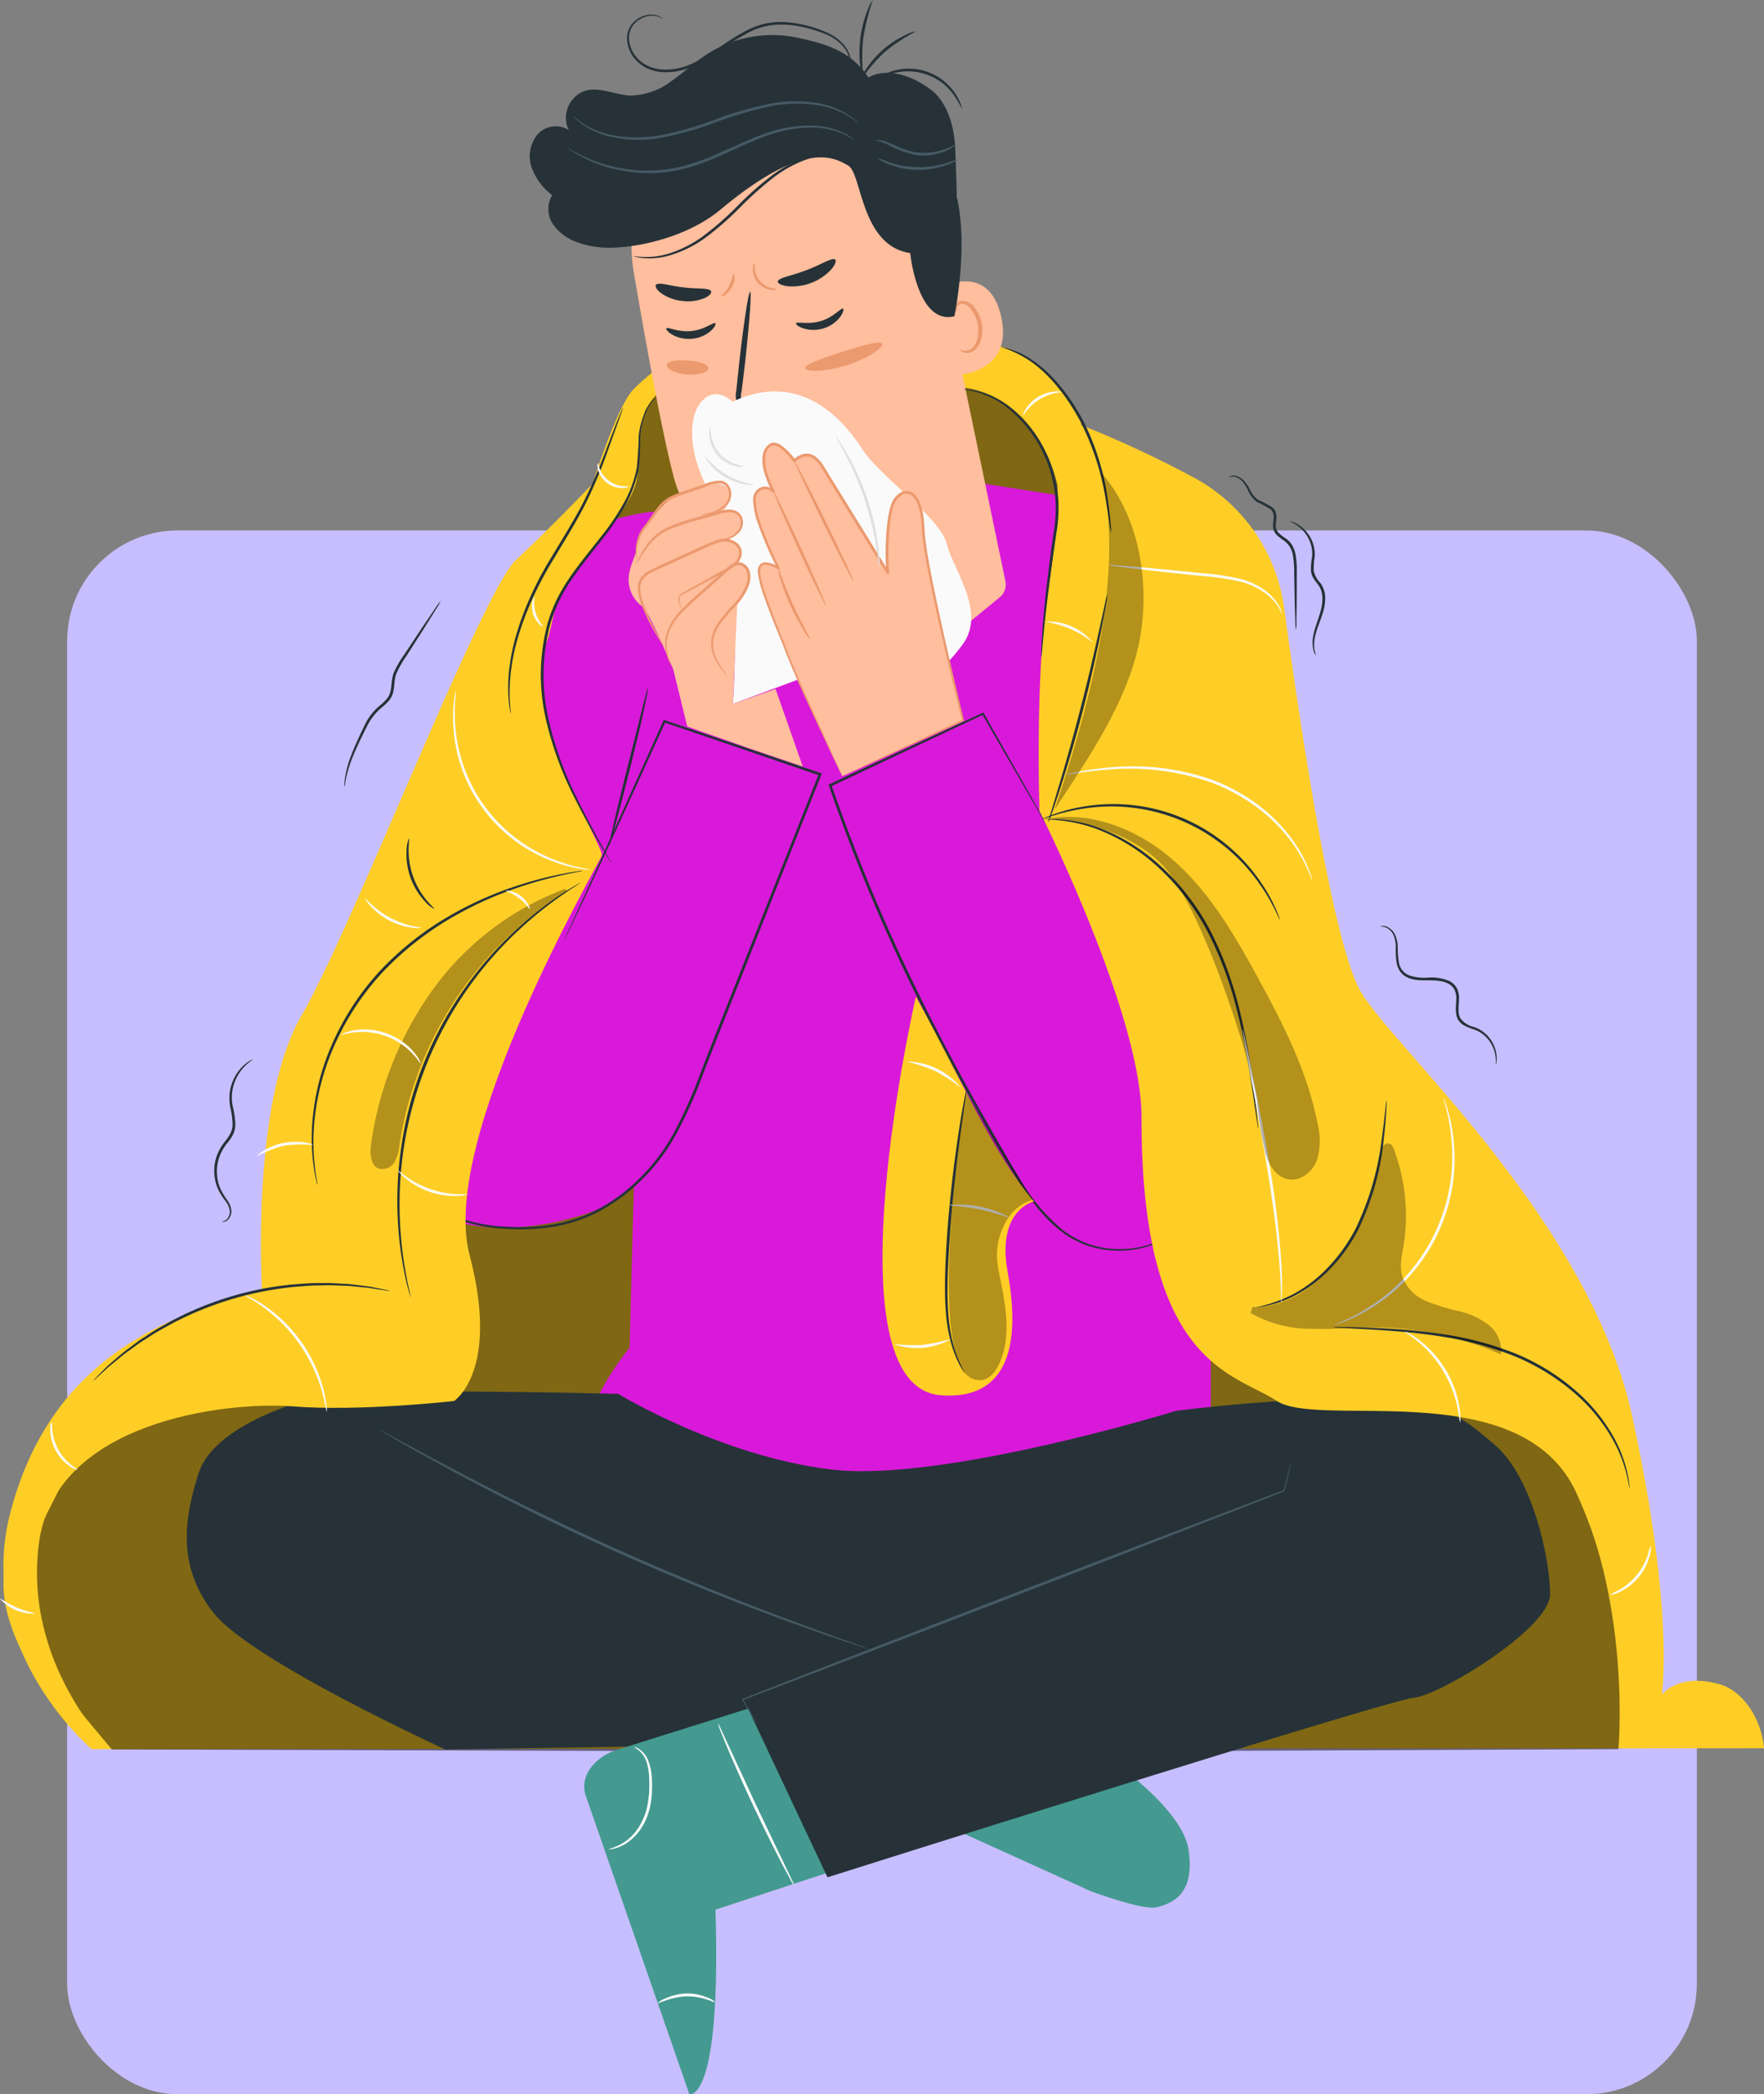 <svg xmlns="http://www.w3.org/2000/svg" width="319.31" height="379.001" viewBox="0 0 319.31 379.001">
  <rect x="0" y="0" width="319.31" height="379.001" fill="#808080" stroke="none"/>
  <g id="Grupo_115198" data-name="Grupo 115198" transform="translate(-1007.372 -5839.114)">
    <g id="Grupo_115197" data-name="Grupo 115197">
      <g id="Grupo_115196" data-name="Grupo 115196">
        <rect id="Rectángulo_37155" data-name="Rectángulo 37155" width="295" height="283" rx="20" transform="translate(1019.527 5935.115)" fill="#c7beff"/>
        <g id="Grupo_112075" data-name="Grupo 112075" transform="translate(907.215 5733.383)">
          <g id="Grupo_111677" data-name="Grupo 111677" transform="translate(100.779 164.029)">
            <g id="Grupo_111668" data-name="Grupo 111668">
              <g id="Grupo_111667" data-name="Grupo 111667">
                <path id="Trazado_102318" data-name="Trazado 102318" d="M411.495,411.647c-7.566-2.159-10.526,1.894-10.526,1.894s2.418-14.512-5.322-50.309-44.041-67.475-49.341-77.282c-5.1-9.437-10.907-48.57-13.667-68.981a31.659,31.659,0,0,0-15.968-23.5,197.088,197.088,0,0,0-20.854-9.734c1.055-.636-7.72-14.274-15.588-14.287-7.135-.011-44.044-13.781-65.411,7.867-2.963,3-7.4,17.088-7.4,17.088s-7.41,7.8-13.763,13.661-29.644,66.66-38.9,82.54-7.151,49.759-7.151,49.759c-21.7,5.293-39.1,15.4-45.579,40.28s14.755,42.728,14.755,42.728l302.7-.15C418.932,417.334,415.3,412.733,411.495,411.647Z" transform="translate(-100.791 -165.127)" fill="#ffce26"/>
              </g>
            </g>
            <g id="Grupo_111670" data-name="Grupo 111670" transform="translate(172.137 11.754)" opacity="0.5">
              <g id="Grupo_111669" data-name="Grupo 111669">
                <path id="Trazado_102319" data-name="Trazado 102319" d="M276.169,177.152c1.063-.314,15.284.292,19.175,19.843l-14.893.762Z" transform="translate(-276.169 -177.103)"/>
              </g>
            </g>
            <g id="Grupo_111672" data-name="Grupo 111672" transform="translate(217.297 186.457)" opacity="0.5">
              <g id="Grupo_111671" data-name="Grupo 111671">
                <path id="Trazado_102320" data-name="Trazado 102320" d="M389.579,380.165c-9.929-21.6-46.328-11.468-54.215-16.606-3.432-2.236-8.529-3.761-13.185-8.464l.986,12.2L327.3,427.19l69.918-.3S399.509,401.762,389.579,380.165Z" transform="translate(-322.179 -355.095)"/>
              </g>
            </g>
            <g id="Grupo_111674" data-name="Grupo 111674" transform="translate(2.791 138.676)" opacity="0.5">
              <g id="Grupo_111673" data-name="Grupo 111673">
                <path id="Trazado_102321" data-name="Trazado 102321" d="M208.56,306.414c-1.242.931-27.007,11.176-27.007,12.107s-3.415,35.39-3.415,35.39l-44.082,6.208-18.626,9.943-7.276,14.414-4.52,15.069,10.85,19.338,5.984,7.164,107.65.31V345.529s-16.6-39.115-18.078-39.115" transform="translate(-103.634 -306.414)"/>
              </g>
            </g>
            <g id="Grupo_111676" data-name="Grupo 111676" transform="translate(107.399 10.021)" opacity="0.5">
              <g id="Grupo_111675" data-name="Grupo 111675">
                <path id="Trazado_102322" data-name="Trazado 102322" d="M210.212,204.042s4.56-10.163,5.3-10.826c.348-.314,1.048-3.47,1.688-6.7a17.73,17.73,0,0,1,2.868-6.974,16.342,16.342,0,0,1,5.018-4.2h0l8.663,19.8-6.807,9.719Z" transform="translate(-210.212 -175.337)"/>
              </g>
            </g>
          </g>
          <g id="Grupo_111880" data-name="Grupo 111880" transform="translate(171.98 112.071)">
            <g id="Grupo_111679" data-name="Grupo 111679" transform="translate(25.497 81.179)">
              <g id="Grupo_111678" data-name="Grupo 111678">
                <path id="Trazado_102323" data-name="Trazado 102323" d="M300.548,198.086,280.01,194.9l-60.351,5.138s-21.583,49.6-20.294,50.979c.653.7,17.784,55.3,17.784,55.3l-1.2,44.94s-6.121,7.56-7.165,12.96c-3.292,17.019,109.611,21.1,112.382,10.981v-164.9Z" transform="translate(-199.309 -194.897)" fill="#d919d9"/>
              </g>
            </g>
            <g id="Grupo_111681" data-name="Grupo 111681" transform="translate(0 86.317)">
              <g id="Grupo_111680" data-name="Grupo 111680">
                <path id="Trazado_102324" data-name="Trazado 102324" d="M219.179,200.132s-19.029,1.929-24.232,14.676-21.2,85.561-21.2,85.561-2.376,15.824,4.272,24.321c5.663,7.239,22.977,5.687,33.366.96,17.282-7.864,30.979-60.3,30.979-60.3l7.473-18.154-28.055-9.187-12.747,27.575Z" transform="translate(-173.332 -200.132)" fill="#d919d9"/>
              </g>
            </g>
            <g id="Grupo_111683" data-name="Grupo 111683" transform="translate(78.719 82.623)">
              <g id="Grupo_111682" data-name="Grupo 111682">
                <path id="Trazado_102325" data-name="Trazado 102325" d="M289.108,196.369c1.04.259,33.981,4.877,39.964,10.338s5.27,54.124,5.27,54.124-5.256,61.351-10.2,65.338-26.587,18.7-38.731-9.124c-3.541-8.112-11.321-18.038-16.175-28.311a383.473,383.473,0,0,1-15.7-39.21L281.2,236.568l21.461,36.344-3.886-52.154Z" transform="translate(-253.533 -196.369)" fill="#d919d9"/>
              </g>
            </g>
            <g id="Grupo_111827" data-name="Grupo 111827" transform="translate(24.082)">
              <g id="Grupo_111803" data-name="Grupo 111803" transform="translate(18.413 8.671)">
                <g id="Grupo_111802" data-name="Grupo 111802">
                  <g id="Grupo_111801" data-name="Grupo 111801">
                    <g id="Grupo_111774" data-name="Grupo 111774">
                      <g id="Grupo_111773" data-name="Grupo 111773">
                        <g id="Grupo_111772" data-name="Grupo 111772">
                          <g id="Grupo_111701" data-name="Grupo 111701">
                            <g id="Grupo_111700" data-name="Grupo 111700">
                              <g id="Grupo_111699" data-name="Grupo 111699">
                                <g id="Grupo_111686" data-name="Grupo 111686">
                                  <g id="Grupo_111685" data-name="Grupo 111685">
                                    <g id="Grupo_111684" data-name="Grupo 111684">
                                      <path id="Trazado_102326" data-name="Trazado 102326" d="M217.054,155.444A29.481,29.481,0,0,1,238.819,121.9l1.479-.378c16.188-3.142,27.9,8.851,30.592,25.12L284.307,211.2a2.975,2.975,0,0,1-1.027,2.9l-31.562,25.879-7.379-33.795s-15.942,1.532-20.047-13.75C222.311,185.06,219.466,169.53,217.054,155.444Z" transform="translate(-216.627 -121.025)" fill="#ffbe9d"/>
                                    </g>
                                  </g>
                                </g>
                                <g id="Grupo_111698" data-name="Grupo 111698" transform="translate(27.579 74.167)">
                                  <g id="Grupo_111697" data-name="Grupo 111697">
                                    <g id="Grupo_111696" data-name="Grupo 111696">
                                      <g id="Grupo_111695" data-name="Grupo 111695">
                                        <g id="Grupo_111694" data-name="Grupo 111694">
                                          <g id="Grupo_111693" data-name="Grupo 111693">
                                            <g id="Grupo_111692" data-name="Grupo 111692">
                                              <g id="Grupo_111691" data-name="Grupo 111691">
                                                <g id="Grupo_111690" data-name="Grupo 111690">
                                                  <g id="Grupo_111689" data-name="Grupo 111689">
                                                    <g id="Grupo_111688" data-name="Grupo 111688">
                                                      <g id="Grupo_111687" data-name="Grupo 111687">
                                                        <path id="Trazado_102327" data-name="Trazado 102327" d="M244.726,207.6a38.374,38.374,0,0,0,18.586-11.01s-1.907,12.24-17.556,14.766Z" transform="translate(-244.726 -196.588)" fill="#eb996e"/>
                                                      </g>
                                                    </g>
                                                  </g>
                                                </g>
                                              </g>
                                            </g>
                                          </g>
                                        </g>
                                      </g>
                                    </g>
                                  </g>
                                </g>
                              </g>
                            </g>
                          </g>
                          <g id="Grupo_111771" data-name="Grupo 111771" transform="translate(4.36 31.88)">
                            <g id="Grupo_111770" data-name="Grupo 111770">
                              <g id="Grupo_111745" data-name="Grupo 111745" transform="translate(1.923 5.908)">
                                <g id="Grupo_111744" data-name="Grupo 111744">
                                  <g id="Grupo_111743" data-name="Grupo 111743">
                                    <g id="Grupo_111715" data-name="Grupo 111715" transform="translate(0 5.67)">
                                      <g id="Grupo_111714" data-name="Grupo 111714">
                                        <g id="Grupo_111713" data-name="Grupo 111713">
                                          <g id="Grupo_111712" data-name="Grupo 111712">
                                            <g id="Grupo_111711" data-name="Grupo 111711">
                                              <g id="Grupo_111710" data-name="Grupo 111710">
                                                <g id="Grupo_111709" data-name="Grupo 111709">
                                                  <g id="Grupo_111708" data-name="Grupo 111708">
                                                    <g id="Grupo_111707" data-name="Grupo 111707">
                                                      <g id="Grupo_111706" data-name="Grupo 111706">
                                                        <g id="Grupo_111705" data-name="Grupo 111705">
                                                          <g id="Grupo_111704" data-name="Grupo 111704">
                                                            <g id="Grupo_111703" data-name="Grupo 111703">
                                                              <g id="Grupo_111702" data-name="Grupo 111702">
                                                                <path id="Trazado_102328" data-name="Trazado 102328" d="M231.9,165.333c-.307-.265-1.885,1.164-4.306,1.4-2.415.268-4.314-.8-4.546-.478-.116.143.221.645,1.049,1.131a6.2,6.2,0,0,0,3.676.746,5.955,5.955,0,0,0,3.391-1.478C231.856,166.007,232.055,165.451,231.9,165.333Z" transform="translate(-223.029 -165.301)" fill="#263238"/>
                                                              </g>
                                                            </g>
                                                          </g>
                                                        </g>
                                                      </g>
                                                    </g>
                                                  </g>
                                                </g>
                                              </g>
                                            </g>
                                          </g>
                                        </g>
                                      </g>
                                    </g>
                                    <g id="Grupo_111729" data-name="Grupo 111729" transform="translate(23.487 3.042)">
                                      <g id="Grupo_111728" data-name="Grupo 111728">
                                        <g id="Grupo_111727" data-name="Grupo 111727">
                                          <g id="Grupo_111726" data-name="Grupo 111726">
                                            <g id="Grupo_111725" data-name="Grupo 111725">
                                              <g id="Grupo_111724" data-name="Grupo 111724">
                                                <g id="Grupo_111723" data-name="Grupo 111723">
                                                  <g id="Grupo_111722" data-name="Grupo 111722">
                                                    <g id="Grupo_111721" data-name="Grupo 111721">
                                                      <g id="Grupo_111720" data-name="Grupo 111720">
                                                        <g id="Grupo_111719" data-name="Grupo 111719">
                                                          <g id="Grupo_111718" data-name="Grupo 111718">
                                                            <g id="Grupo_111717" data-name="Grupo 111717">
                                                              <g id="Grupo_111716" data-name="Grupo 111716">
                                                                <path id="Trazado_102329" data-name="Trazado 102329" d="M255.468,162.639c-.355-.2-1.622,1.514-3.947,2.22-2.313.74-4.386.068-4.551.43-.085.164.342.589,1.252.9a6.206,6.206,0,0,0,3.75.006,5.961,5.961,0,0,0,3.033-2.12C255.55,163.308,255.638,162.724,255.468,162.639Z" transform="translate(-246.959 -162.623)" fill="#263238"/>
                                                              </g>
                                                            </g>
                                                          </g>
                                                        </g>
                                                      </g>
                                                    </g>
                                                  </g>
                                                </g>
                                              </g>
                                            </g>
                                          </g>
                                        </g>
                                      </g>
                                    </g>
                                    <g id="Grupo_111742" data-name="Grupo 111742" transform="translate(12.597)">
                                      <g id="Grupo_111741" data-name="Grupo 111741">
                                        <g id="Grupo_111740" data-name="Grupo 111740">
                                          <g id="Grupo_111739" data-name="Grupo 111739">
                                            <g id="Grupo_111738" data-name="Grupo 111738">
                                              <g id="Grupo_111737" data-name="Grupo 111737">
                                                <g id="Grupo_111736" data-name="Grupo 111736">
                                                  <g id="Grupo_111735" data-name="Grupo 111735">
                                                    <g id="Grupo_111734" data-name="Grupo 111734">
                                                      <g id="Grupo_111733" data-name="Grupo 111733">
                                                        <g id="Grupo_111732" data-name="Grupo 111732">
                                                          <g id="Grupo_111731" data-name="Grupo 111731">
                                                            <g id="Grupo_111730" data-name="Grupo 111730">
                                                              <path id="Trazado_102330" data-name="Trazado 102330" d="M242.383,179.427c-.023-.136-1.552-.016-4,.287-.617.092-1.217.118-1.423-.267a3.163,3.163,0,0,1-.054-1.885q.292-2.4.61-5.035c.8-7.153,1.223-12.973.935-13s-1.175,5.744-1.98,12.9q-.277,2.64-.527,5.044a3.59,3.59,0,0,0,.291,2.44,1.557,1.557,0,0,0,1.213.627,4.2,4.2,0,0,0,1.058-.119C240.925,179.931,242.409,179.564,242.383,179.427Z" transform="translate(-235.864 -159.524)" fill="#263238"/>
                                                            </g>
                                                          </g>
                                                        </g>
                                                      </g>
                                                    </g>
                                                  </g>
                                                </g>
                                              </g>
                                            </g>
                                          </g>
                                        </g>
                                      </g>
                                    </g>
                                  </g>
                                </g>
                              </g>
                              <g id="Grupo_111757" data-name="Grupo 111757" transform="translate(22.115)">
                                <g id="Grupo_111756" data-name="Grupo 111756">
                                  <g id="Grupo_111755" data-name="Grupo 111755">
                                    <g id="Grupo_111754" data-name="Grupo 111754">
                                      <g id="Grupo_111753" data-name="Grupo 111753">
                                        <g id="Grupo_111752" data-name="Grupo 111752">
                                          <g id="Grupo_111751" data-name="Grupo 111751">
                                            <g id="Grupo_111750" data-name="Grupo 111750">
                                              <g id="Grupo_111749" data-name="Grupo 111749">
                                                <g id="Grupo_111748" data-name="Grupo 111748">
                                                  <g id="Grupo_111747" data-name="Grupo 111747">
                                                    <g id="Grupo_111746" data-name="Grupo 111746">
                                                      <path id="Trazado_102331" data-name="Trazado 102331" d="M254,153.6c-.515-.478-2.532.909-5.227,1.906-2.676,1.051-5.1,1.358-5.169,2.059-.021.33.62.7,1.74.844a9.671,9.671,0,0,0,7.919-3.021C254,154.538,254.232,153.835,254,153.6Z" transform="translate(-243.602 -153.505)" fill="#263238"/>
                                                    </g>
                                                  </g>
                                                </g>
                                              </g>
                                            </g>
                                          </g>
                                        </g>
                                      </g>
                                    </g>
                                  </g>
                                </g>
                              </g>
                              <g id="Grupo_111769" data-name="Grupo 111769" transform="translate(0 4.452)">
                                <g id="Grupo_111768" data-name="Grupo 111768">
                                  <g id="Grupo_111767" data-name="Grupo 111767">
                                    <g id="Grupo_111766" data-name="Grupo 111766">
                                      <g id="Grupo_111765" data-name="Grupo 111765">
                                        <g id="Grupo_111764" data-name="Grupo 111764">
                                          <g id="Grupo_111763" data-name="Grupo 111763">
                                            <g id="Grupo_111762" data-name="Grupo 111762">
                                              <g id="Grupo_111761" data-name="Grupo 111761">
                                                <g id="Grupo_111760" data-name="Grupo 111760">
                                                  <g id="Grupo_111759" data-name="Grupo 111759">
                                                    <g id="Grupo_111758" data-name="Grupo 111758">
                                                      <path id="Trazado_102332" data-name="Trazado 102332" d="M231.08,159.364c-.436-.619-2.528-.338-4.952-.656-2.431-.247-4.415-1-4.967-.5-.246.248,0,.842.82,1.487a8.039,8.039,0,0,0,3.893,1.467,7.893,7.893,0,0,0,4.1-.539C230.909,160.187,231.27,159.663,231.08,159.364Z" transform="translate(-221.07 -158.041)" fill="#263238"/>
                                                    </g>
                                                  </g>
                                                </g>
                                              </g>
                                            </g>
                                          </g>
                                        </g>
                                      </g>
                                    </g>
                                  </g>
                                </g>
                              </g>
                            </g>
                          </g>
                        </g>
                      </g>
                    </g>
                    <g id="Grupo_111800" data-name="Grupo 111800" transform="translate(54.844 35.907)">
                      <g id="Grupo_111786" data-name="Grupo 111786">
                        <g id="Grupo_111785" data-name="Grupo 111785">
                          <g id="Grupo_111784" data-name="Grupo 111784">
                            <g id="Grupo_111783" data-name="Grupo 111783">
                              <g id="Grupo_111782" data-name="Grupo 111782">
                                <g id="Grupo_111781" data-name="Grupo 111781">
                                  <g id="Grupo_111780" data-name="Grupo 111780">
                                    <g id="Grupo_111779" data-name="Grupo 111779">
                                      <g id="Grupo_111778" data-name="Grupo 111778">
                                        <g id="Grupo_111777" data-name="Grupo 111777">
                                          <g id="Grupo_111776" data-name="Grupo 111776">
                                            <g id="Grupo_111775" data-name="Grupo 111775">
                                              <path id="Trazado_102333" data-name="Trazado 102333" d="M272.5,159.263c.233-.18,9.738-5.806,12.08,4.761s-8.749,10.738-8.835,10.438S272.5,159.263,272.5,159.263Z" transform="translate(-272.504 -157.607)" fill="#ffbe9d"/>
                                            </g>
                                          </g>
                                        </g>
                                      </g>
                                    </g>
                                  </g>
                                </g>
                              </g>
                            </g>
                          </g>
                        </g>
                      </g>
                      <g id="Grupo_111799" data-name="Grupo 111799" transform="translate(3.739 3.526)">
                        <g id="Grupo_111798" data-name="Grupo 111798">
                          <g id="Grupo_111797" data-name="Grupo 111797">
                            <g id="Grupo_111796" data-name="Grupo 111796">
                              <g id="Grupo_111795" data-name="Grupo 111795">
                                <g id="Grupo_111794" data-name="Grupo 111794">
                                  <g id="Grupo_111793" data-name="Grupo 111793">
                                    <g id="Grupo_111792" data-name="Grupo 111792">
                                      <g id="Grupo_111791" data-name="Grupo 111791">
                                        <g id="Grupo_111790" data-name="Grupo 111790">
                                          <g id="Grupo_111789" data-name="Grupo 111789">
                                            <g id="Grupo_111788" data-name="Grupo 111788">
                                              <g id="Grupo_111787" data-name="Grupo 111787">
                                                <path id="Trazado_102334" data-name="Trazado 102334" d="M277.238,170.044c.039-.044.213.087.556.162a1.889,1.889,0,0,0,1.382-.278c1.026-.657,1.572-2.637,1.2-4.553a6.219,6.219,0,0,0-1.1-2.521,2.177,2.177,0,0,0-1.7-1.106.96.96,0,0,0-.975.746c-.077.326.037.522-.015.553-.024.033-.266-.127-.278-.582a1.2,1.2,0,0,1,.269-.754,1.421,1.421,0,0,1,.959-.495,2.648,2.648,0,0,1,2.286,1.212,6.4,6.4,0,0,1,1.291,2.8c.4,2.145-.244,4.379-1.673,5.158a2.022,2.022,0,0,1-1.746.094C277.313,170.3,277.205,170.072,277.238,170.044Z" transform="translate(-276.313 -161.2)" fill="#eb996e"/>
                                              </g>
                                            </g>
                                          </g>
                                        </g>
                                      </g>
                                    </g>
                                  </g>
                                </g>
                              </g>
                            </g>
                          </g>
                        </g>
                      </g>
                    </g>
                  </g>
                </g>
              </g>
              <g id="Grupo_111806" data-name="Grupo 111806" transform="translate(40.376 41.229)">
                <g id="Grupo_111805" data-name="Grupo 111805">
                  <g id="Grupo_111804" data-name="Grupo 111804">
                    <path id="Trazado_102335" data-name="Trazado 102335" d="M243.385,158.959c.011.059-.407.206-1.1.124a3.748,3.748,0,0,1-3.274-3.813c.024-.7.233-1.092.289-1.074.078.02,0,.427.072,1.059a3.915,3.915,0,0,0,2.983,3.473C242.963,158.892,243.378,158.88,243.385,158.959Z" transform="translate(-239.003 -154.195)" fill="#eb996e"/>
                  </g>
                </g>
              </g>
              <g id="Grupo_111811" data-name="Grupo 111811">
                <g id="Grupo_111810" data-name="Grupo 111810">
                  <g id="Grupo_111809" data-name="Grupo 111809">
                    <g id="Grupo_111808" data-name="Grupo 111808">
                      <g id="Grupo_111807" data-name="Grupo 111807">
                        <path id="Trazado_102336" data-name="Trazado 102336" d="M275.142,141.531c.048.212.117.415.161.629,1.885,9.108-.583,20.929-.583,20.929-6.72,1.631-7.993-11.44-7.993-11.44-9-1.322-8.73-14.422-11.225-15.834s-7.817-4.8-23.138,7.982c-5.95,4.965-14.921,6.884-20.056,6.883-.15,0-.3.013-.451.011-.031,0-.073,0-.1,0-.057,0-.1-.023-.157-.025a15.992,15.992,0,0,1-4.871-.878,9,9,0,0,1-4.586-3.242,4.93,4.93,0,0,1-.225-5.377,10.848,10.848,0,0,1-3.715-4.992,6.243,6.243,0,0,1,1.016-5.95,4.43,4.43,0,0,1,5.691-.85,5.167,5.167,0,0,1,2.947-7.093c2.651-.78,5.405.731,8.167.855a12.558,12.558,0,0,0,7.5-2.634c2.218-1.536,4.192-3.41,6.459-4.873a21.886,21.886,0,0,1,16.181-2.991c5.506,1.159,9.9,2.543,13,7.242,3.352-1.945,8.006-.272,11.1,2.065,0,0,4.258,2.418,4.608,10.888C275.173,140.339,275.142,141.531,275.142,141.531Z" transform="translate(-197.867 -112.19)" fill="#263238"/>
                      </g>
                    </g>
                  </g>
                </g>
              </g>
              <g id="Grupo_111814" data-name="Grupo 111814" transform="translate(7.695 11.995)">
                <g id="Grupo_111813" data-name="Grupo 111813">
                  <g id="Grupo_111812" data-name="Grupo 111812">
                    <path id="Trazado_102337" data-name="Trazado 102337" d="M205.708,126.992c.043-.046.567.517,1.7,1.288a15.34,15.34,0,0,0,5.308,2.2,23.573,23.573,0,0,0,8.528.143,59.48,59.48,0,0,0,10.147-2.847,66.455,66.455,0,0,1,10.209-2.956,24.55,24.55,0,0,1,8.684-.049,15.251,15.251,0,0,1,5.457,2.118,10.562,10.562,0,0,1,1.27.966,2.22,2.22,0,0,1,.4.386c-.04.048-.6-.479-1.775-1.183a15.939,15.939,0,0,0-5.417-1.932,24.871,24.871,0,0,0-8.537.158,69.323,69.323,0,0,0-10.123,2.976,57.5,57.5,0,0,1-10.244,2.83,23.335,23.335,0,0,1-8.679-.257,14.711,14.711,0,0,1-5.341-2.392,10.345,10.345,0,0,1-1.21-1.04A2.242,2.242,0,0,1,205.708,126.992Z" transform="translate(-205.707 -124.411)" fill="#455a64"/>
                  </g>
                </g>
              </g>
              <g id="Grupo_111817" data-name="Grupo 111817" transform="translate(6.757 16.376)">
                <g id="Grupo_111816" data-name="Grupo 111816">
                  <g id="Grupo_111815" data-name="Grupo 111815">
                    <path id="Trazado_102338" data-name="Trazado 102338" d="M256.766,131.5c-.033.049-.637-.438-1.879-1.029a14.245,14.245,0,0,0-5.637-1.224,23.862,23.862,0,0,0-8.445,1.515c-3.074,1.085-6.281,2.728-9.783,4.191a37.406,37.406,0,0,1-5.256,1.788,25.709,25.709,0,0,1-5.13.724,26.892,26.892,0,0,1-8.668-1.067,25.5,25.5,0,0,1-5.417-2.307,15.514,15.514,0,0,1-1.356-.852,2.28,2.28,0,0,1-.444-.338c.028-.046.666.384,1.894,1.015a28.173,28.173,0,0,0,5.421,2.134,27.389,27.389,0,0,0,8.547.944,25.822,25.822,0,0,0,5.03-.74,37.834,37.834,0,0,0,5.182-1.776c3.473-1.45,6.7-3.088,9.822-4.163a23.608,23.608,0,0,1,8.613-1.432,13.747,13.747,0,0,1,5.712,1.407,9.646,9.646,0,0,1,1.361.85A2.211,2.211,0,0,1,256.766,131.5Z" transform="translate(-204.752 -128.874)" fill="#455a64"/>
                  </g>
                </g>
              </g>
              <g id="Grupo_111820" data-name="Grupo 111820" transform="translate(62.551 18.99)">
                <g id="Grupo_111819" data-name="Grupo 111819">
                  <g id="Grupo_111818" data-name="Grupo 111818">
                    <path id="Trazado_102339" data-name="Trazado 102339" d="M276.226,132.295a5.047,5.047,0,0,1-1.918,1.241,10.093,10.093,0,0,1-5.462.728,19.12,19.12,0,0,1-5.137-1.953c-1.26-.567-2.12-.658-2.112-.739a4.426,4.426,0,0,1,2.247.4c1.343.456,3.011,1.5,5.077,1.783a10.873,10.873,0,0,0,5.253-.558C275.465,132.726,276.176,132.221,276.226,132.295Z" transform="translate(-261.596 -131.537)" fill="#455a64"/>
                  </g>
                </g>
              </g>
              <g id="Grupo_111823" data-name="Grupo 111823" transform="translate(62.894 22.234)">
                <g id="Grupo_111822" data-name="Grupo 111822">
                  <g id="Grupo_111821" data-name="Grupo 111821">
                    <path id="Trazado_102340" data-name="Trazado 102340" d="M276.478,135.127a6.2,6.2,0,0,1-1.987,1.014,14.836,14.836,0,0,1-10.6-.2,6.176,6.176,0,0,1-1.946-1.089,22.024,22.024,0,0,1,2.073.751,17,17,0,0,0,10.359.2A21.62,21.62,0,0,1,276.478,135.127Z" transform="translate(-261.945 -134.843)" fill="#455a64"/>
                  </g>
                </g>
              </g>
              <g id="Grupo_111826" data-name="Grupo 111826" transform="translate(34.628 43.032)">
                <g id="Grupo_111825" data-name="Grupo 111825">
                  <g id="Grupo_111824" data-name="Grupo 111824">
                    <path id="Trazado_102341" data-name="Trazado 102341" d="M235.381,156.033a2.867,2.867,0,0,1-.29,2.569c-.695,1.353-1.9,1.841-1.94,1.71-.078-.128.878-.748,1.486-1.945A16.306,16.306,0,0,0,235.381,156.033Z" transform="translate(-233.147 -156.032)" fill="#eb996e"/>
                  </g>
                </g>
              </g>
            </g>
            <g id="Grupo_111830" data-name="Grupo 111830" transform="translate(0.108 123.941)">
              <g id="Grupo_111829" data-name="Grupo 111829">
                <g id="Grupo_111828" data-name="Grupo 111828">
                  <path id="Trazado_102342" data-name="Trazado 102342" d="M203.585,278.276s.132-.226.351-.7.552-1.179.971-2.076l3.639-7.966c3.125-6.92,7.6-16.837,13.05-28.9l.077-.168.175.059,28.187,9.553.239.081-.093.236c-4.206,10.627-8.808,22.256-13.6,34.378-2.791,7.088-5.583,13.974-8.143,20.685a82.387,82.387,0,0,1-4.36,9.655,34.971,34.971,0,0,1-6.016,8.193,33.14,33.14,0,0,1-7.674,5.886,27.67,27.67,0,0,1-8.621,2.983,38.118,38.118,0,0,1-8.509.4,29.268,29.268,0,0,1-7.746-1.322,15.691,15.691,0,0,1-6.12-3.66,16.39,16.39,0,0,1-3.5-5.32,33.936,33.936,0,0,1-2.276-9.909,44.74,44.74,0,0,1-.1-6.43,21.278,21.278,0,0,1,.215-2.231s0,.193-.024.569-.065.933-.089,1.667a48.039,48.039,0,0,0,.2,6.406,34.19,34.19,0,0,0,2.34,9.816,16.167,16.167,0,0,0,3.464,5.2,15.368,15.368,0,0,0,6.006,3.548,29,29,0,0,0,7.652,1.272,37.8,37.8,0,0,0,8.417-.421,27.3,27.3,0,0,0,8.477-2.96,32.711,32.711,0,0,0,7.556-5.823,34.581,34.581,0,0,0,5.923-8.1,82.338,82.338,0,0,0,4.321-9.6c2.554-6.71,5.344-13.607,8.134-20.69,4.807-12.117,9.419-23.744,13.633-34.367l.146.316-28.163-9.624.25-.108c-5.48,12.066-10.017,21.962-13.211,28.83-1.6,3.434-2.861,6.11-3.74,7.921-.441.9-.781,1.595-1.025,2.052A2.9,2.9,0,0,1,203.585,278.276Z" transform="translate(-173.442 -238.465)" fill="#263238"/>
                </g>
              </g>
            </g>
            <g id="Grupo_111833" data-name="Grupo 111833" transform="translate(38.39 118.16)">
              <g id="Grupo_111832" data-name="Grupo 111832">
                <g id="Grupo_111831" data-name="Grupo 111831">
                  <path id="Trazado_102343" data-name="Trazado 102343" d="M212.454,261.22a5.091,5.091,0,0,1,.19-1.147l.7-3.082c.612-2.6,1.49-6.179,2.477-10.128,1.783-7.051,2.995-11.843,3.613-14.287.3.045-1.142,6.513-3.117,14.411-.987,3.951-1.921,7.518-2.623,10.093-.351,1.288-.645,2.327-.859,3.043A5.072,5.072,0,0,1,212.454,261.22Z" transform="translate(-212.445 -232.575)" fill="#263238"/>
                </g>
              </g>
            </g>
            <g id="Grupo_111867" data-name="Grupo 111867" transform="translate(42.014 64.491)">
              <g id="Grupo_111835" data-name="Grupo 111835" transform="translate(11.444)">
                <g id="Grupo_111834" data-name="Grupo 111834">
                  <path id="Trazado_102344" data-name="Trazado 102344" d="M235.112,179.781s-2.995-3.11-5.657,0-2.364,10.643,2.68,18.29,3.047,36.381,3.047,36.381l29.832-11.143,2.055,9.146a31.286,31.286,0,0,0,9.963-9.146c3.826-5.816-2-13.231-3.16-17.882s-11.978-12.038-15.138-16.9S247.755,173.755,235.112,179.781Z" transform="translate(-227.797 -177.895)" fill="#fafafa"/>
                </g>
              </g>
              <g id="Grupo_111851" data-name="Grupo 111851" transform="translate(22.484 9.27)">
                <g id="Grupo_111841" data-name="Grupo 111841">
                  <g id="Grupo_111837" data-name="Grupo 111837" transform="translate(0.224 0.245)">
                    <g id="Grupo_111836" data-name="Grupo 111836">
                      <path id="Trazado_102345" data-name="Trazado 102345" d="M255.2,247.715s-8.392-17.923-9.558-21.206-6.128-14.267-5.489-16.413c.6-2.024,3.523.02,3.523.02s-5.844-11.289-4.061-13.677a2.009,2.009,0,0,1,3.149-.232s-3.648-6.5-.555-8.452c1.595-1.007,4.309,2.9,4.309,2.9s2.56-2.831,4.885.73,12.018,19.476,12.018,19.476-.571-7.534.794-12.078c.921-3.062,5.38-4.806,5.647,4.5.173,6.021,7.191,34.338,7.191,34.338Z" transform="translate(-239.273 -187.589)" fill="#ffbe9d"/>
                    </g>
                  </g>
                  <g id="Grupo_111840" data-name="Grupo 111840">
                    <g id="Grupo_111839" data-name="Grupo 111839">
                      <g id="Grupo_111838" data-name="Grupo 111838">
                        <path id="Trazado_102346" data-name="Trazado 102346" d="M255.192,247.71s.134-.075.39-.2l1.127-.54,4.324-2.043,15.941-7.462-.093.2c-1.79-7.26-3.918-15.95-5.918-25.769-.472-2.462-.99-4.979-1.266-7.621-.127-1.343-.133-2.633-.362-3.95l-.221-.966c-.078-.321-.209-.622-.31-.935a3.492,3.492,0,0,0-1.089-1.537,1.566,1.566,0,0,0-1.7-.089,3.2,3.2,0,0,0-1.3,1.4,8.129,8.129,0,0,0-.589,1.946c-.148.68-.245,1.377-.327,2.078a50.408,50.408,0,0,0-.136,8.62.254.254,0,0,1-.236.272.257.257,0,0,1-.234-.121l-6.092-9.867-4.564-7.4q-.562-.914-1.123-1.821a5.34,5.34,0,0,0-1.292-1.557,2.154,2.154,0,0,0-1.776-.463,3.276,3.276,0,0,0-1.654.937.258.258,0,0,1-.364.008c-.009-.009-.022-.024-.029-.033a10.38,10.38,0,0,0-2.553-2.62c-.494-.3-1.071-.488-1.473-.166a2.48,2.48,0,0,0-.941,1.346,6.824,6.824,0,0,0,.274,3.469,17.7,17.7,0,0,0,1.356,3.261.242.242,0,0,1-.1.327.245.245,0,0,1-.28-.037,1.881,1.881,0,0,0-1.943-.5,2.113,2.113,0,0,0-.815.668,1.751,1.751,0,0,0-.31.978,13.3,13.3,0,0,0,.877,4.43,64.453,64.453,0,0,0,3.464,8.066.218.218,0,0,1-.1.292.227.227,0,0,1-.22-.015,4.715,4.715,0,0,0-2.179-.873.919.919,0,0,0-.869.409,1.1,1.1,0,0,0-.166.494l-.031.265.025.288a21.79,21.79,0,0,0,1.186,4.5c1.012,2.89,2.116,5.581,3.134,8.117,1.885,5.135,3.921,9.427,5.505,13.012l3.748,8.271.98,2.18.243.561a1.686,1.686,0,0,1,.073.2,1.262,1.262,0,0,1-.1-.18c-.071-.139-.16-.319-.275-.549l-1.038-2.152-3.857-8.223c-1.615-3.56-3.694-7.865-5.6-12.984-1.032-2.53-2.151-5.219-3.18-8.119a21.977,21.977,0,0,1-1.227-4.6,2.013,2.013,0,0,1,.011-.654,1.485,1.485,0,0,1,.222-.646,1.346,1.346,0,0,1,1.233-.61,5.08,5.08,0,0,1,2.418.942l-.317.278a64.681,64.681,0,0,1-3.514-8.12,13.615,13.615,0,0,1-.912-4.611,2.217,2.217,0,0,1,.405-1.233,2.6,2.6,0,0,1,1.005-.818,1.969,1.969,0,0,1,1.332-.06,3.029,3.029,0,0,1,1.134.661l-.379.289a18.16,18.16,0,0,1-1.4-3.357,7.263,7.263,0,0,1-.282-3.739A2.973,2.973,0,0,1,242,187.6a1.363,1.363,0,0,1,1.061-.229,2.7,2.7,0,0,1,.952.381,10.778,10.778,0,0,1,2.705,2.757l-.393-.026a3.759,3.759,0,0,1,1.933-1.1,2.665,2.665,0,0,1,2.174.555,5.8,5.8,0,0,1,1.413,1.683l1.125,1.822,4.569,7.4,6.092,9.877-.469.151a50.651,50.651,0,0,1,.145-8.717c.084-.713.184-1.422.337-2.121a8.569,8.569,0,0,1,.636-2.072,3.7,3.7,0,0,1,1.511-1.606,2.066,2.066,0,0,1,2.2.126,3.934,3.934,0,0,1,1.256,1.752c.108.332.247.658.328.993l.228,1.006c.234,1.339.239,2.718.36,3.994.264,2.593.775,5.121,1.239,7.574,1.968,9.808,4.06,18.508,5.8,25.775a.173.173,0,0,1-.094.2L261,245.112l-4.325,1.95-1.115.495A3.242,3.242,0,0,1,255.192,247.71Z" transform="translate(-239.045 -187.34)" fill="#eb996e"/>
                      </g>
                    </g>
                  </g>
                </g>
                <g id="Grupo_111844" data-name="Grupo 111844" transform="translate(7.461 3.31)">
                  <g id="Grupo_111843" data-name="Grupo 111843">
                    <g id="Grupo_111842" data-name="Grupo 111842">
                      <path id="Trazado_102347" data-name="Trazado 102347" d="M257.338,212.437c-.127.063-2.622-4.751-5.572-10.749s-5.241-10.913-5.115-10.975,2.622,4.75,5.573,10.75S257.464,212.375,257.338,212.437Z" transform="translate(-246.646 -190.712)" fill="#eb996e"/>
                    </g>
                  </g>
                </g>
                <g id="Grupo_111847" data-name="Grupo 111847" transform="translate(3.706 8.861)">
                  <g id="Grupo_111846" data-name="Grupo 111846">
                    <g id="Grupo_111845" data-name="Grupo 111845">
                      <path id="Trazado_102348" data-name="Trazado 102348" d="M252.3,217.047c-.129.059-2.354-4.523-4.969-10.232s-4.634-10.387-4.505-10.446,2.353,4.523,4.969,10.233S252.429,216.988,252.3,217.047Z" transform="translate(-242.82 -196.367)" fill="#eb996e"/>
                    </g>
                  </g>
                </g>
                <g id="Grupo_111850" data-name="Grupo 111850" transform="translate(4.517 22.814)">
                  <g id="Grupo_111849" data-name="Grupo 111849">
                    <g id="Grupo_111848" data-name="Grupo 111848">
                      <path id="Trazado_102349" data-name="Trazado 102349" d="M249.507,223.428a7.45,7.45,0,0,1-1.23-1.683,39.219,39.219,0,0,1-4.157-9.128,7.369,7.369,0,0,1-.459-2.033c.147-.044,1.088,2.981,2.71,6.519C247.977,220.647,249.636,223.346,249.507,223.428Z" transform="translate(-243.647 -210.584)" fill="#eb996e"/>
                    </g>
                  </g>
                </g>
              </g>
              <g id="Grupo_111863" data-name="Grupo 111863" transform="translate(0 16.687)">
                <g id="Grupo_111853" data-name="Grupo 111853">
                  <g id="Grupo_111852" data-name="Grupo 111852">
                    <path id="Trazado_102350" data-name="Trazado 102350" d="M234.351,196.235a2.64,2.64,0,0,0-3.005-1.242c-2.637.733-7.089,2.087-8.308,3.183-1.764,1.588-5.578,5.8-5.574,8.637,0,.869-.873,2.432-1.173,3.894a6,6,0,0,0,2.408,6.516c1.129,1,5.47,11.293,5.47,11.293l2.532,10.341,11.46,4.031,9.45,3.222-4.924-14.051-7.721,2.706.78-17.981,2.258-4.262-.613-2.7-1.858-.573a2.29,2.29,0,0,0,.319-3.135l-1.614-1.365c1.993-.733,2.836-2.035,1.8-4.267a3.474,3.474,0,0,0-2.888-.663A3.925,3.925,0,0,0,234.351,196.235Z" transform="translate(-216.137 -194.896)" fill="#ffbe9d"/>
                  </g>
                </g>
                <g id="Grupo_111856" data-name="Grupo 111856" transform="translate(6.561 14.212)">
                  <g id="Grupo_111855" data-name="Grupo 111855">
                    <g id="Grupo_111854" data-name="Grupo 111854">
                      <path id="Trazado_102351" data-name="Trazado 102351" d="M233.948,229.9a1.782,1.782,0,0,1-.334-.362c-.2-.248-.5-.621-.851-1.123a11.071,11.071,0,0,1-1.11-1.949,5.882,5.882,0,0,1-.487-2.951,7.4,7.4,0,0,1,1.38-3.351,32.9,32.9,0,0,1,2.658-3.141,10.466,10.466,0,0,0,2.336-3.708,3.562,3.562,0,0,0,.075-2.195,1.738,1.738,0,0,0-1.579-1.233,3.484,3.484,0,0,0-1.923,1.15l-1.787,1.59-3.385,3c-2.171,1.885-4.1,3.648-5.047,5.594a6.884,6.884,0,0,0-.582,4.912c.29,1.172.618,1.774.567,1.8a1.766,1.766,0,0,1-.248-.426,8.1,8.1,0,0,1-.511-1.318,7.106,7.106,0,0,1-.294-2.231,7.213,7.213,0,0,1,.745-2.893c.942-2.046,2.912-3.889,5.057-5.785l3.366-3.023,1.783-1.6a3.861,3.861,0,0,1,2.243-1.282,2.238,2.238,0,0,1,2.078,1.578,4.04,4.04,0,0,1-.078,2.508,10.8,10.8,0,0,1-2.462,3.874,34.3,34.3,0,0,0-2.664,3.071,7.122,7.122,0,0,0-1.368,3.151,5.671,5.671,0,0,0,.394,2.8,11.91,11.91,0,0,0,1.011,1.947C233.581,229.329,233.983,229.876,233.948,229.9Z" transform="translate(-222.821 -209.376)" fill="#eb996e"/>
                    </g>
                  </g>
                </g>
                <g id="Grupo_111859" data-name="Grupo 111859" transform="translate(1.623 9.994)">
                  <g id="Grupo_111858" data-name="Grupo 111858">
                    <g id="Grupo_111857" data-name="Grupo 111857">
                      <path id="Trazado_102352" data-name="Trazado 102352" d="M225.86,218.012c-.009,0-.048-.048-.116-.156a4.184,4.184,0,0,1-.27-.5,3.857,3.857,0,0,1-.279-.9,1.722,1.722,0,0,1,.242-1.314l.007-.01.022-.012c1.885-1.059,4.6-2.584,7.9-4.434a6.592,6.592,0,0,0,2.3-1.735,2.384,2.384,0,0,0,.464-1.348,1.767,1.767,0,0,0-.583-1.284,3.147,3.147,0,0,0-2.991-.6,21.93,21.93,0,0,0-3.276,1.333l-8.958,4.064a4.244,4.244,0,0,0-1.625,1.293,3.047,3.047,0,0,0-.482,1.852,11.537,11.537,0,0,0,.964,3.528,41.642,41.642,0,0,0,2.308,4.881c.618,1.118.992,1.72.959,1.741a1.984,1.984,0,0,1-.322-.4c-.193-.277-.473-.689-.809-1.237a35.1,35.1,0,0,1-2.47-4.845,11.613,11.613,0,0,1-1.053-3.647,3.476,3.476,0,0,1,.534-2.121,4.679,4.679,0,0,1,1.779-1.459c2.758-1.308,5.782-2.658,8.965-4.112a21.742,21.742,0,0,1,3.369-1.359,3.635,3.635,0,0,1,3.449.732,2.255,2.255,0,0,1,.723,1.638,2.832,2.832,0,0,1-.563,1.619,6.917,6.917,0,0,1-2.475,1.847l-8,4.26.028-.022a1.59,1.59,0,0,0-.232,1.126,4.147,4.147,0,0,0,.213.881A6.022,6.022,0,0,1,225.86,218.012Z" transform="translate(-217.791 -205.079)" fill="#eb996e"/>
                    </g>
                  </g>
                </g>
                <g id="Grupo_111862" data-name="Grupo 111862" transform="translate(1.337 4.689)">
                  <g id="Grupo_111861" data-name="Grupo 111861">
                    <g id="Grupo_111860" data-name="Grupo 111860">
                      <path id="Trazado_102353" data-name="Trazado 102353" d="M217.5,209.5a4.907,4.907,0,0,1,.481-1.076,16.846,16.846,0,0,1,1.706-2.732,9.863,9.863,0,0,1,3.8-2.92,38.324,38.324,0,0,1,5.547-1.824l2.9-.81a7.034,7.034,0,0,1,2.846-.427,2.512,2.512,0,0,1,1.3.567,2.2,2.2,0,0,1,.675,1.162,2.655,2.655,0,0,1-.52,2.244,4.212,4.212,0,0,1-2.867,1.482,3.29,3.29,0,0,1-1.183.008c0-.042.419-.06,1.15-.2a4.17,4.17,0,0,0,2.61-1.5,2.289,2.289,0,0,0,.4-1.928,1.806,1.806,0,0,0-1.627-1.363,6.752,6.752,0,0,0-2.645.444l-2.893.819a41.958,41.958,0,0,0-5.491,1.761,9.82,9.82,0,0,0-3.713,2.721,21.4,21.4,0,0,0-1.813,2.6A5.513,5.513,0,0,1,217.5,209.5Z" transform="translate(-217.5 -199.674)" fill="#eb996e"/>
                    </g>
                  </g>
                </g>
              </g>
              <g id="Grupo_111866" data-name="Grupo 111866" transform="translate(1.228 16.124)">
                <g id="Grupo_111865" data-name="Grupo 111865">
                  <g id="Grupo_111864" data-name="Grupo 111864">
                    <path id="Trazado_102354" data-name="Trazado 102354" d="M229.164,200.587a8.105,8.105,0,0,1,1.266-.326,6.043,6.043,0,0,0,3.05-1.554,2.724,2.724,0,0,0,.8-2.075,1.925,1.925,0,0,0-1.5-1.808,6.367,6.367,0,0,0-2.879.7c-1.027.365-2.1.7-3.18,1.069a28.347,28.347,0,0,0-3.092,1.193,7.345,7.345,0,0,0-2.164,2.06c-.6.778-1.127,1.565-1.658,2.28A11.959,11.959,0,0,0,218.4,204.1a9.006,9.006,0,0,0-.816,3.381c-.051.833,0,1.3-.044,1.3a3.829,3.829,0,0,1-.155-1.306,8.463,8.463,0,0,1,.688-3.532,5,5,0,0,1,.627-1.048c.261-.334.515-.646.768-1.013.509-.715,1.022-1.513,1.627-2.316a7.613,7.613,0,0,1,2.311-2.221,27.263,27.263,0,0,1,3.155-1.231l3.176-1.056a6.588,6.588,0,0,1,3.129-.7,2.1,2.1,0,0,1,1.34.851,2.68,2.68,0,0,1,.5,1.388,3.079,3.079,0,0,1-.966,2.359,5.921,5.921,0,0,1-3.269,1.5A5.359,5.359,0,0,1,229.164,200.587Z" transform="translate(-217.388 -194.323)" fill="#eb996e"/>
                  </g>
                </g>
              </g>
            </g>
            <g id="Grupo_111870" data-name="Grupo 111870" transform="translate(78.15 122.593)">
              <g id="Grupo_111869" data-name="Grupo 111869">
                <g id="Grupo_111868" data-name="Grupo 111868">
                  <path id="Trazado_102355" data-name="Trazado 102355" d="M292.813,258.091a2.618,2.618,0,0,1-.231-.351c-.155-.257-.365-.608-.634-1.057l-2.4-4.1-8.788-15.176.229.073-27.636,13.01.124-.293c3.141,9.026,6.951,18.813,11.519,28.793,4.895,10.741,10.13,20.7,15.14,29.621,2.515,4.452,4.914,8.686,7.263,12.573a34.212,34.212,0,0,0,8.016,9.609,16.815,16.815,0,0,0,4.8,2.56A17.5,17.5,0,0,0,305,334.2a17.845,17.845,0,0,0,7.641-1.39,12.274,12.274,0,0,0,4.08-2.751c.791-.811,1.116-1.323,1.148-1.3,0,0-.078.128-.251.363a7.655,7.655,0,0,1-.822,1.005A12.037,12.037,0,0,1,312.722,333a18,18,0,0,1-12.612.668,17.12,17.12,0,0,1-4.914-2.579c-3.146-2.348-5.772-5.8-8.159-9.676-2.374-3.893-4.784-8.113-7.313-12.565-5.036-8.912-10.292-18.882-15.195-29.641-4.575-9.995-8.38-19.8-11.5-28.848l-.071-.2.194-.09,27.688-12.9.149-.07.079.142,8.65,15.256,2.319,4.143c.251.46.448.819.592,1.082A2.689,2.689,0,0,1,292.813,258.091Z" transform="translate(-252.954 -237.091)" fill="#263238"/>
                </g>
              </g>
            </g>
            <g id="Grupo_111873" data-name="Grupo 111873" transform="translate(56.562 71.079)">
              <g id="Grupo_111872" data-name="Grupo 111872">
                <g id="Grupo_111871" data-name="Grupo 111871">
                  <path id="Trazado_102356" data-name="Trazado 102356" d="M237.223,191.615a2.753,2.753,0,0,1-1.548-.077,6.18,6.18,0,0,1-4.69-5.388,2.758,2.758,0,0,1,.137-1.544c.082.007.045.592.22,1.491a6.6,6.6,0,0,0,4.434,5.094C236.644,191.489,237.228,191.533,237.223,191.615Z" transform="translate(-230.96 -184.607)" fill="#e0e0e0"/>
                </g>
              </g>
            </g>
            <g id="Grupo_111876" data-name="Grupo 111876" transform="translate(79.556 72.82)">
              <g id="Grupo_111875" data-name="Grupo 111875">
                <g id="Grupo_111874" data-name="Grupo 111874">
                  <path id="Trazado_102357" data-name="Trazado 102357" d="M254.391,186.382a3.665,3.665,0,0,1,.6.782c.366.519.854,1.3,1.419,2.283A45.668,45.668,0,0,1,262,206.2c.139,1.127.216,2.043.235,2.678a3.681,3.681,0,0,1-.014.988c-.083.006-.212-1.389-.578-3.614a54.764,54.764,0,0,0-5.544-16.63C255.055,187.621,254.321,186.427,254.391,186.382Z" transform="translate(-254.386 -186.381)" fill="#e0e0e0"/>
                </g>
              </g>
            </g>
            <g id="Grupo_111879" data-name="Grupo 111879" transform="translate(55.715 76.093)">
              <g id="Grupo_111878" data-name="Grupo 111878">
                <g id="Grupo_111877" data-name="Grupo 111877">
                  <path id="Trazado_102358" data-name="Trazado 102358" d="M239.157,194.965a3.644,3.644,0,0,1-1.614-.01,10.492,10.492,0,0,1-6.631-3.842,3.619,3.619,0,0,1-.81-1.395,14.007,14.007,0,0,0,9.055,5.246Z" transform="translate(-230.096 -189.715)" fill="#e0e0e0"/>
                </g>
              </g>
            </g>
          </g>
          <g id="Grupo_111904" data-name="Grupo 111904" transform="translate(133.963 357.555)">
            <g id="Grupo_111882" data-name="Grupo 111882" transform="translate(130.094 64.334)">
              <g id="Grupo_111881" data-name="Grupo 111881">
                <path id="Trazado_102359" data-name="Trazado 102359" d="M267.143,438.729,300.8,453.987s9.307,3.437,11.738,2.876c2.734-.632,7.195-2.312,5.81-10.617S301,427.841,301,427.841Z" transform="translate(-267.143 -427.841)" fill="#449a90"/>
              </g>
            </g>
            <g id="Grupo_111894" data-name="Grupo 111894" transform="translate(71.946 49.302)">
              <g id="Grupo_111884" data-name="Grupo 111884">
                <g id="Grupo_111883" data-name="Grupo 111883">
                  <path id="Trazado_102360" data-name="Trazado 102360" d="M261.623,412.526l-48.26,15.716c-2.88.967-6.3,4.013-5.279,7.862l18.848,54.281s5.809,1.858,4.73-33.388l40.888-13.475Z" transform="translate(-207.899 -412.526)" fill="#449a90"/>
                </g>
              </g>
              <g id="Grupo_111887" data-name="Grupo 111887" transform="translate(13.306 59.641)">
                <g id="Grupo_111886" data-name="Grupo 111886">
                  <g id="Grupo_111885" data-name="Grupo 111885">
                    <path id="Trazado_102361" data-name="Trazado 102361" d="M231.849,474.851c-.064.188-2.253-1.107-5.2-1.046-2.945.111-5.119,1.4-5.187,1.212a4.019,4.019,0,0,1,1.381-.825,10.091,10.091,0,0,1,3.793-.9,9.332,9.332,0,0,1,3.828.747A3.865,3.865,0,0,1,231.849,474.851Z" transform="translate(-221.456 -473.29)" fill="#fff"/>
                  </g>
                </g>
              </g>
              <g id="Grupo_111890" data-name="Grupo 111890" transform="translate(4.346 15.049)">
                <g id="Grupo_111889" data-name="Grupo 111889">
                  <g id="Grupo_111888" data-name="Grupo 111888">
                    <path id="Trazado_102362" data-name="Trazado 102362" d="M216.981,427.865a1.637,1.637,0,0,1,.874.319,4.308,4.308,0,0,1,1.642,1.937,10.292,10.292,0,0,1,.727,3.679,18.3,18.3,0,0,1-.272,4.57,11.6,11.6,0,0,1-1.707,4.266,9.24,9.24,0,0,1-2.67,2.642,7.08,7.08,0,0,1-2.327.987,2.287,2.287,0,0,1-.921.086,10.635,10.635,0,0,0,3.047-1.374,9.412,9.412,0,0,0,2.478-2.6,11.65,11.65,0,0,0,1.6-4.107,19.212,19.212,0,0,0,.3-4.447,10.6,10.6,0,0,0-.59-3.559,4.441,4.441,0,0,0-1.42-1.914C217.283,428.006,216.967,427.907,216.981,427.865Z" transform="translate(-212.327 -427.858)" fill="#fff"/>
                  </g>
                </g>
              </g>
              <g id="Grupo_111893" data-name="Grupo 111893" transform="translate(24.203 10.781)">
                <g id="Grupo_111892" data-name="Grupo 111892">
                  <g id="Grupo_111891" data-name="Grupo 111891">
                    <path id="Trazado_102363" data-name="Trazado 102363" d="M246.368,452.857a6.132,6.132,0,0,1-.67-1.088c-.4-.716-.965-1.764-1.644-3.065-1.36-2.6-3.176-6.231-5.084-10.285s-3.545-7.77-4.683-10.477c-.569-1.354-1.018-2.455-1.312-3.221a6.139,6.139,0,0,1-.412-1.21,6.153,6.153,0,0,1,.595,1.132c.388.837.877,1.894,1.461,3.154,1.276,2.759,2.956,6.39,4.814,10.405l4.945,10.341,1.5,3.137A6.2,6.2,0,0,1,246.368,452.857Z" transform="translate(-232.558 -423.51)" fill="#fff"/>
                  </g>
                </g>
              </g>
            </g>
            <g id="Grupo_111903" data-name="Grupo 111903">
              <g id="Grupo_111896" data-name="Grupo 111896">
                <g id="Grupo_111895" data-name="Grupo 111895">
                  <path id="Trazado_102364" data-name="Trazado 102364" d="M371.316,371.9c-6.94-5.9-8.328-6.94-21.862-7.981s-35.792,1.878-35.792,1.878-42.285,13.043-62.412,10.614-38.56-13.694-38.56-13.694-47.846-1.227-54.439.508-19.086,6.245-21.515,13.88-4.165,16.657,2.776,25.332,41.9,24.642,41.9,24.642l32.892-.512,21.9-6.883,14.374,30.531s101.657-32.161,106.168-32.509,24.637-12.492,24.637-18.738S378.256,377.8,371.316,371.9Z" transform="translate(-134.599 -362.296)" fill="#263238"/>
                </g>
              </g>
              <g id="Grupo_111899" data-name="Grupo 111899" transform="translate(34.811 6.882)">
                <g id="Grupo_111898" data-name="Grupo 111898">
                  <g id="Grupo_111897" data-name="Grupo 111897">
                    <path id="Trazado_102365" data-name="Trazado 102365" d="M258.644,409a.994.994,0,0,1-.245-.057l-.7-.216-2.7-.875c-2.339-.763-5.7-1.926-9.845-3.414-8.28-2.977-19.624-7.371-31.884-12.858s-23.089-11.041-30.822-15.239c-3.867-2.1-6.975-3.837-9.1-5.076l-2.446-1.428-.63-.383a.978.978,0,0,1-.206-.145.868.868,0,0,1,.232.1l.655.338,2.493,1.345c2.155,1.185,5.288,2.873,9.173,4.93,7.772,4.114,18.617,9.6,30.861,15.091s23.556,9.923,31.8,12.985c4.122,1.53,7.467,2.744,9.786,3.565l2.664.966.688.263A.881.881,0,0,1,258.644,409Z" transform="translate(-170.066 -369.308)" fill="#455a64"/>
                  </g>
                </g>
              </g>
              <g id="Grupo_111902" data-name="Grupo 111902" transform="translate(100.45 12.746)">
                <g id="Grupo_111901" data-name="Grupo 111901">
                  <g id="Grupo_111900" data-name="Grupo 111900">
                    <path id="Trazado_102366" data-name="Trazado 102366" d="M336.391,375.282a1.576,1.576,0,0,1-.053.343l-.212,1c-.207.914-.5,2.208-.877,3.874l-.012.053-.054.022c-8.379,3.325-27.153,10.63-48.967,19.041s-40.638,15.6-49.08,18.765l.053-.154q1.3,2.21,2.012,3.426c.211.371.378.664.505.889a1.61,1.61,0,0,1,.155.31,1.654,1.654,0,0,1-.2-.282l-.552-.861-2.1-3.372-.066-.107.119-.047c8.379-3.325,27.152-10.63,48.973-19.043s40.632-15.6,49.075-18.763l-.066.074c.42-1.655.747-2.942.977-3.85l.265-.987A1.69,1.69,0,0,1,336.391,375.282Z" transform="translate(-236.94 -375.282)" fill="#455a64"/>
                  </g>
                </g>
              </g>
            </g>
          </g>
          <g id="Grupo_112017" data-name="Grupo 112017" transform="translate(100.157 168.498)">
            <g id="Grupo_111906" data-name="Grupo 111906" transform="translate(188.024 23.141)">
              <g id="Grupo_111905" data-name="Grupo 111905">
                <path id="Trazado_102367" data-name="Trazado 102367" d="M402.337,405.137l-7.43-43.574-20.274-38.241L349.4,299.672l-7.544-31.5-3.9-37.59-2.665-14.511A18.445,18.445,0,0,0,322.6,201.784l-27.528-8.527s.556,6.812-1.741,21.7-1.47,39.172-1.47,39.172,18.493,36.776,18.462,55.4c-.041,25.327,5.26,36.782,11.3,42.886,4.656,4.7,9.753,6.227,13.186,8.463,7.888,5.138,44.286-4.992,54.215,16.606a88.513,88.513,0,0,1,7.875,41.687l8.922-.162Z" transform="translate(-291.721 -193.257)" fill="#ffce26"/>
              </g>
            </g>
            <g id="Grupo_111908" data-name="Grupo 111908" transform="translate(0.637 6.452)">
              <g id="Grupo_111907" data-name="Grupo 111907">
                <path id="Trazado_102368" data-name="Trazado 102368" d="M218.435,176.254s-3.127,8.415-2.85,15.614c.131,3.4-1.857,6.228-3.78,8.761-2.325,3.061-6.2,7.287-10.214,14.2-1.326,2.284-1.345,5.427-2.537,8.529-4.921,12.8,10.54,36.992,10.049,38.487s-29.532,51.069-23.953,72.218-2.784,26.512-2.784,26.512-17.021,1.937-29.177.981-42.988,2.74-45.954,24.638S120.1,423.5,120.1,423.5h-3.056s-18.45-18.1-16.021-32.385,10.02-29.207,10.02-29.207l27.034-11.153,17.392-1.969L153.5,320.239l4.594-26.251,21.329-52.671,9.844-21.854,3.89-10.4,16.2-12.752,5.1-15.342Z" transform="translate(-100.806 -176.254)" fill="#ffce26"/>
              </g>
            </g>
            <g id="Grupo_111911" data-name="Grupo 111911" transform="translate(189.288 85.465)">
              <g id="Grupo_111910" data-name="Grupo 111910">
                <g id="Grupo_111909" data-name="Grupo 111909">
                  <path id="Trazado_102369" data-name="Trazado 102369" d="M331.487,312.783a4.43,4.43,0,0,1-.146-.747c-.08-.54-.188-1.255-.323-2.151-.273-1.871-.652-4.578-1.2-7.909s-1.283-7.285-2.439-11.588A64.934,64.934,0,0,0,322.2,276.9a43.414,43.414,0,0,0-8.79-11.385,34.7,34.7,0,0,0-9.827-6.422,27.567,27.567,0,0,0-7.66-2.059c-1.87-.2-2.92-.194-2.918-.254a4.24,4.24,0,0,1,.759-.026,17.934,17.934,0,0,1,2.18.082,26.294,26.294,0,0,1,7.778,1.924,34.337,34.337,0,0,1,10.006,6.407,43.186,43.186,0,0,1,8.925,11.493,63.834,63.834,0,0,1,5.178,13.607,110.681,110.681,0,0,1,2.341,11.654c.5,3.344.828,6.061,1.04,7.939q.143,1.352.228,2.164A4.2,4.2,0,0,1,331.487,312.783Z" transform="translate(-293.009 -256.754)" fill="#263238"/>
                </g>
              </g>
            </g>
            <g id="Grupo_111914" data-name="Grupo 111914" transform="translate(188.562 82.763)">
              <g id="Grupo_111913" data-name="Grupo 111913">
                <g id="Grupo_111912" data-name="Grupo 111912">
                  <path id="Trazado_102370" data-name="Trazado 102370" d="M335.39,274.932c-.041.017-.328-.656-.906-1.836a34.211,34.211,0,0,0-2.856-4.765,32.681,32.681,0,0,0-32.007-13.486,34.221,34.221,0,0,0-5.4,1.284c-1.248.411-1.93.675-1.946.634a2.122,2.122,0,0,1,.473-.24c.321-.133.782-.365,1.407-.581a29.966,29.966,0,0,1,5.411-1.453,32.236,32.236,0,0,1,32.363,13.635,29.949,29.949,0,0,1,2.739,4.888c.283.6.44,1.091.568,1.412A2.051,2.051,0,0,1,335.39,274.932Z" transform="translate(-292.27 -254.002)" fill="#263238"/>
                </g>
              </g>
            </g>
            <g id="Grupo_111917" data-name="Grupo 111917" transform="translate(227.484 136.406)">
              <g id="Grupo_111916" data-name="Grupo 111916">
                <g id="Grupo_111915" data-name="Grupo 111915">
                  <path id="Trazado_102371" data-name="Trazado 102371" d="M355.425,308.654a1.787,1.787,0,0,1,.014.49c-.01.319-.024.79-.063,1.395-.07,1.211-.2,2.963-.464,5.12a49.1,49.1,0,0,1-4.579,16.3,30.279,30.279,0,0,1-5.51,7.569,24.519,24.519,0,0,1-6.172,4.513,19.275,19.275,0,0,1-4.855,1.728,12.177,12.177,0,0,1-1.383.221,1.764,1.764,0,0,1-.488.031,25.663,25.663,0,0,0,6.559-2.3,25.056,25.056,0,0,0,6.006-4.525,30.676,30.676,0,0,0,5.389-7.469,51.68,51.68,0,0,0,4.675-16.111c.3-2.142.494-3.884.624-5.088.063-.553.116-1.011.159-1.386A1.75,1.75,0,0,1,355.425,308.654Z" transform="translate(-331.924 -308.654)" fill="#263238"/>
                </g>
              </g>
            </g>
            <g id="Grupo_111920" data-name="Grupo 111920" transform="translate(241.402 177.391)">
              <g id="Grupo_111919" data-name="Grupo 111919">
                <g id="Grupo_111918" data-name="Grupo 111918">
                  <path id="Trazado_102372" data-name="Trazado 102372" d="M399.694,379.592c-.056.009-.172-.923-.566-2.556a25.4,25.4,0,0,0-2.667-6.565,31.732,31.732,0,0,0-6.7-8.066,39.842,39.842,0,0,0-10.943-6.73,59.671,59.671,0,0,0-12.448-3.422c-3.926-.662-7.506-.985-10.514-1.2s-5.448-.331-7.135-.422l-1.941-.116a3.333,3.333,0,0,1-.675-.075,3.436,3.436,0,0,1,.679-.028l1.945.02c1.688.03,4.132.092,7.15.26a100.781,100.781,0,0,1,10.568,1.1A58.4,58.4,0,0,1,379.01,355.2a39.556,39.556,0,0,1,11.061,6.85,31.345,31.345,0,0,1,6.7,8.242,24.031,24.031,0,0,1,2.545,6.7,15.915,15.915,0,0,1,.314,1.925A3.419,3.419,0,0,1,399.694,379.592Z" transform="translate(-346.104 -350.411)" fill="#263238"/>
                </g>
              </g>
            </g>
            <g id="Grupo_111923" data-name="Grupo 111923" transform="translate(189.714 44.794)">
              <g id="Grupo_111922" data-name="Grupo 111922">
                <g id="Grupo_111921" data-name="Grupo 111921">
                  <path id="Trazado_102373" data-name="Trazado 102373" d="M293.448,256.675a10.716,10.716,0,0,1,.432-1.626c.336-1.119.78-2.6,1.318-4.386,1.111-3.7,2.594-8.835,4.075-14.544s2.673-10.917,3.5-14.694c.4-1.826.728-3.334.977-4.475a10.71,10.71,0,0,1,.413-1.631,10.553,10.553,0,0,1-.218,1.669c-.17,1.069-.449,2.611-.818,4.511-.738,3.8-1.88,9.028-3.36,14.749s-3.024,10.843-4.224,14.523c-.6,1.84-1.105,3.323-1.475,4.341A10.559,10.559,0,0,1,293.448,256.675Z" transform="translate(-293.443 -215.318)" fill="#263238"/>
                </g>
              </g>
            </g>
            <g id="Grupo_111926" data-name="Grupo 111926" transform="translate(71.917 96.965)">
              <g id="Grupo_111925" data-name="Grupo 111925">
                <g id="Grupo_111924" data-name="Grupo 111924">
                  <path id="Trazado_102374" data-name="Trazado 102374" d="M175.826,343.488a.73.73,0,0,1-.079-.212l-.18-.635c-.139-.562-.4-1.382-.615-2.463a62.992,62.992,0,0,1-1.344-9.238,66.672,66.672,0,0,1,.427-13.838A65.716,65.716,0,0,1,186.8,286a66.64,66.64,0,0,1,9.416-10.152,62.976,62.976,0,0,1,7.444-5.632c.914-.616,1.673-1.019,2.167-1.32l.573-.326a.72.72,0,0,1,.205-.1c0,.008-.056.055-.178.14l-.547.369c-.477.33-1.217.759-2.111,1.4a69.54,69.54,0,0,0-7.314,5.737,67.754,67.754,0,0,0-22.482,54.8,69.243,69.243,0,0,0,1.178,9.221c.186,1.084.412,1.908.52,2.478.052.258.094.47.131.647A.788.788,0,0,1,175.826,343.488Z" transform="translate(-173.428 -268.471)" fill="#263238"/>
                </g>
              </g>
            </g>
            <g id="Grupo_111929" data-name="Grupo 111929" transform="translate(56.437 94.798)">
              <g id="Grupo_111928" data-name="Grupo 111928">
                <g id="Grupo_111927" data-name="Grupo 111927">
                  <path id="Trazado_102375" data-name="Trazado 102375" d="M206.74,266.268a5.483,5.483,0,0,1-.827.2c-.542.123-1.353.246-2.38.49a76.088,76.088,0,0,0-8.6,2.384,65.158,65.158,0,0,0-12.019,5.466,55.626,55.626,0,0,0-12.613,10.03,48.189,48.189,0,0,0-8.745,13.5,43.97,43.97,0,0,0-3.364,12.719,39.307,39.307,0,0,0,.033,8.894c.082,1.051.286,1.848.349,2.4a5.408,5.408,0,0,1,.105.844,5.092,5.092,0,0,1-.206-.824c-.1-.547-.332-1.342-.446-2.395a37.067,37.067,0,0,1-.2-8.955,43.384,43.384,0,0,1,3.289-12.867,47.985,47.985,0,0,1,8.8-13.667,55.159,55.159,0,0,1,12.752-10.09,63.464,63.464,0,0,1,12.14-5.4,67.749,67.749,0,0,1,8.675-2.236c1.035-.213,1.854-.306,2.4-.4A5.219,5.219,0,0,1,206.74,266.268Z" transform="translate(-157.657 -266.263)" fill="#263238"/>
                </g>
              </g>
            </g>
            <g id="Grupo_111932" data-name="Grupo 111932" transform="translate(73.567 88.939)">
              <g id="Grupo_111931" data-name="Grupo 111931">
                <g id="Grupo_111930" data-name="Grupo 111930">
                  <path id="Trazado_102376" data-name="Trazado 102376" d="M180.165,273.095a5.368,5.368,0,0,1-1.649-1.321,12.525,12.525,0,0,1-3.372-9.412,5.39,5.39,0,0,1,.434-2.068c.085.018-.062.807-.073,2.083a14.119,14.119,0,0,0,3.281,9.157C179.6,272.512,180.22,273.027,180.165,273.095Z" transform="translate(-175.109 -260.294)" fill="#263238"/>
                </g>
              </g>
            </g>
            <g id="Grupo_111935" data-name="Grupo 111935" transform="translate(16.877 169.422)">
              <g id="Grupo_111934" data-name="Grupo 111934">
                <g id="Grupo_111933" data-name="Grupo 111933">
                  <path id="Trazado_102377" data-name="Trazado 102377" d="M117.353,359.976a2.607,2.607,0,0,1,.391-.449l1.194-1.218.872-.872c.329-.309.707-.621,1.1-.969.8-.68,1.679-1.5,2.762-2.271l1.666-1.249c.583-.43,1.231-.817,1.879-1.25,1.285-.889,2.756-1.676,4.284-2.539a58.515,58.515,0,0,1,21.722-6.584c1.751-.131,3.412-.292,4.973-.265.78,0,1.534-.037,2.258,0l2.079.114c1.326.038,2.513.237,3.559.356.521.07,1.009.119,1.454.193l1.209.241,1.669.35a2.721,2.721,0,0,1,.574.156,2.59,2.59,0,0,1-.595-.055l-1.681-.255-1.212-.2c-.445-.06-.931-.1-1.453-.151-1.043-.092-2.225-.264-3.544-.279l-2.067-.08c-.718-.024-1.466.024-2.241.032-1.55-.009-3.2.168-4.932.31a60.231,60.231,0,0,0-21.552,6.531c-1.521.845-2.989,1.613-4.275,2.48-.648.422-1.3.8-1.882,1.217s-1.14.826-1.673,1.214c-1.089.744-1.977,1.544-2.793,2.2-.4.336-.788.635-1.125.932l-.9.835c-.512.468-.929.847-1.257,1.146A2.622,2.622,0,0,1,117.353,359.976Z" transform="translate(-117.352 -342.292)" fill="#263238"/>
                </g>
              </g>
            </g>
            <g id="Grupo_111938" data-name="Grupo 111938" transform="translate(91.989 10.993)">
              <g id="Grupo_111937" data-name="Grupo 111937">
                <g id="Grupo_111936" data-name="Grupo 111936">
                  <path id="Trazado_102378" data-name="Trazado 102378" d="M194.344,236.281a2.759,2.759,0,0,1-.133-.6,17.254,17.254,0,0,1-.231-1.735,28.427,28.427,0,0,1,.185-6.436c.679-5.411,3.246-12.655,7.631-19.7,2.123-3.557,4.225-6.887,5.831-10.079a92.55,92.55,0,0,0,3.782-8.712c.971-2.529,1.75-4.583,2.327-5.985.288-.7.516-1.246.681-1.61a2.67,2.67,0,0,1,.272-.547,2.732,2.732,0,0,1-.177.585c-.153.427-.349.971-.591,1.642l-2.174,6.042a85.183,85.183,0,0,1-3.7,8.8c-1.6,3.23-3.7,6.582-5.813,10.129-4.365,7.016-6.946,14.144-7.713,19.49a31.076,31.076,0,0,0-.345,6.371C194.252,235.445,194.4,236.273,194.344,236.281Z" transform="translate(-193.878 -180.88)" fill="#263238"/>
                </g>
              </g>
            </g>
            <g id="Grupo_111941" data-name="Grupo 111941" transform="translate(181.072)">
              <g id="Grupo_111940" data-name="Grupo 111940">
                <g id="Grupo_111939" data-name="Grupo 111939">
                  <path id="Trazado_102379" data-name="Trazado 102379" d="M284.639,169.686a1.345,1.345,0,0,1,.42.058,8.721,8.721,0,0,1,1.182.293,15.347,15.347,0,0,1,4.033,1.944c3.2,2.057,6.776,6.09,9.434,11.216a45.153,45.153,0,0,1,4.365,14.043c.283,1.865.438,3.382.517,4.433a9.342,9.342,0,0,1,.063,1.635,10.736,10.736,0,0,1-.261-1.615c-.14-1.041-.349-2.547-.675-4.394a48.1,48.1,0,0,0-4.462-13.864c-2.628-5.067-6.093-9.06-9.184-11.154A20.28,20.28,0,0,0,284.639,169.686Z" transform="translate(-284.638 -169.68)" fill="#263238"/>
                </g>
              </g>
            </g>
            <g id="Grupo_111944" data-name="Grupo 111944" transform="translate(174.464 7.714)">
              <g id="Grupo_111943" data-name="Grupo 111943">
                <g id="Grupo_111942" data-name="Grupo 111942">
                  <path id="Trazado_102380" data-name="Trazado 102380" d="M291.945,226a2.493,2.493,0,0,1-.023-.58c0-.38.015-.939.047-1.66.066-1.441.211-3.524.454-6.09s.585-5.617,1.025-9c.219-1.689.461-3.462.733-5.3a26.44,26.44,0,0,0,.331-5.663,23.406,23.406,0,0,0-9.028-17.088,15.237,15.237,0,0,0-5.393-2.636c-1.388-.348-2.191-.389-2.185-.442a2.492,2.492,0,0,1,.581.009,10.67,10.67,0,0,1,1.65.24,14.693,14.693,0,0,1,5.561,2.538,23.411,23.411,0,0,1,9.324,17.351,26.475,26.475,0,0,1-.346,5.766c-.264,1.832-.518,3.6-.762,5.285-.463,3.372-.839,6.414-1.131,8.971s-.49,4.632-.615,6.066c-.059.672-.106,1.219-.143,1.652A2.461,2.461,0,0,1,291.945,226Z" transform="translate(-277.906 -177.54)" fill="#263238"/>
                </g>
              </g>
            </g>
            <g id="Grupo_111947" data-name="Grupo 111947" transform="translate(97.903 9.301)">
              <g id="Grupo_111946" data-name="Grupo 111946">
                <g id="Grupo_111945" data-name="Grupo 111945">
                  <path id="Trazado_102381" data-name="Trazado 102381" d="M212.585,263.187a.886.886,0,0,1-.141-.193l-.37-.594q-.5-.847-1.376-2.31c-1.173-2.017-2.877-4.939-4.732-8.686a61.879,61.879,0,0,1-5.067-13.772,36.114,36.114,0,0,1,.264-17.882,28.052,28.052,0,0,1,1.745-4.424,33.522,33.522,0,0,1,2.375-3.952c1.721-2.482,3.594-4.7,5.289-6.871a45.668,45.668,0,0,0,4.378-6.441,21.056,21.056,0,0,0,2.31-6.324,46.562,46.562,0,0,0,.344-5.6A13.567,13.567,0,0,1,218.625,182a7.153,7.153,0,0,1,1.4-2.307,1.994,1.994,0,0,1,.774-.533,4.576,4.576,0,0,0-.7.6,7.5,7.5,0,0,0-1.292,2.309,13.758,13.758,0,0,0-.923,4.094,44.331,44.331,0,0,1-.272,5.637,21.268,21.268,0,0,1-2.292,6.464,45.531,45.531,0,0,1-4.38,6.529c-1.693,2.185-3.553,4.406-5.249,6.866a28.386,28.386,0,0,0-4.043,8.236,35.954,35.954,0,0,0-.293,17.636,63.039,63.039,0,0,0,4.932,13.715c1.806,3.754,3.46,6.7,4.579,8.746l1.293,2.357.326.618A.808.808,0,0,1,212.585,263.187Z" transform="translate(-199.903 -179.156)" fill="#263238"/>
                </g>
              </g>
            </g>
            <g id="Grupo_111950" data-name="Grupo 111950" transform="translate(67.079 98.104)" opacity="0.3">
              <g id="Grupo_111949" data-name="Grupo 111949">
                <g id="Grupo_111948" data-name="Grupo 111948">
                  <path id="Trazado_102382" data-name="Trazado 102382" d="M203.7,269.631a51.816,51.816,0,0,0-23.915,18.191,62.682,62.682,0,0,0-11.193,28.037c-.246,1.7-.1,3.951,1.55,4.435a2.565,2.565,0,0,0,2.732-1.305,8.149,8.149,0,0,0,.869-3.114A65.691,65.691,0,0,1,204.1,270.024" transform="translate(-168.499 -269.631)"/>
                </g>
              </g>
            </g>
            <g id="Grupo_111953" data-name="Grupo 111953" transform="translate(185.154 8.077)">
              <g id="Grupo_111952" data-name="Grupo 111952">
                <g id="Grupo_111951" data-name="Grupo 111951">
                  <path id="Trazado_102383" data-name="Trazado 102383" d="M295.83,178.048a9.037,9.037,0,0,0-7.02,4.3c-.055-.022.06-.516.48-1.214a6.934,6.934,0,0,1,5.24-3.211A2.366,2.366,0,0,1,295.83,178.048Z" transform="translate(-288.797 -177.909)" fill="#fafafa"/>
                </g>
              </g>
            </g>
            <g id="Grupo_111956" data-name="Grupo 111956" transform="translate(189.032 49.658)">
              <g id="Grupo_111955" data-name="Grupo 111955">
                <g id="Grupo_111954" data-name="Grupo 111954">
                  <path id="Trazado_102384" data-name="Trazado 102384" d="M301.6,224.186a17.753,17.753,0,0,0-8.848-3.823,10.448,10.448,0,0,1,8.848,3.823Z" transform="translate(-292.748 -220.273)" fill="#fafafa"/>
                </g>
              </g>
            </g>
            <g id="Grupo_111959" data-name="Grupo 111959" transform="translate(200.692 39.474)">
              <g id="Grupo_111958" data-name="Grupo 111958">
                <g id="Grupo_111957" data-name="Grupo 111957">
                  <path id="Trazado_102385" data-name="Trazado 102385" d="M336.007,218.75c-.044.017-.2-.439-.638-1.169a9.172,9.172,0,0,0-2.439-2.61,13.325,13.325,0,0,0-4.844-2.146,48.364,48.364,0,0,0-6.527-.925c-4.684-.478-8.92-.939-11.983-1.3l-3.626-.452a6.74,6.74,0,0,1-1.322-.235,6.785,6.785,0,0,1,1.343.037l3.641.29c3.073.267,7.315.671,12,1.149a44.625,44.625,0,0,1,6.591.976,13.213,13.213,0,0,1,4.947,2.314,8.646,8.646,0,0,1,2.394,2.8,5.452,5.452,0,0,1,.39.925C336,218.628,336.024,218.745,336.007,218.75Z" transform="translate(-304.628 -209.898)" fill="#fafafa"/>
                </g>
              </g>
            </g>
            <g id="Grupo_111962" data-name="Grupo 111962" transform="translate(192.855 75.939)">
              <g id="Grupo_111961" data-name="Grupo 111961">
                <g id="Grupo_111960" data-name="Grupo 111960">
                  <path id="Trazado_102386" data-name="Trazado 102386" d="M341.369,267.784c-.046.015-.287-.695-.818-1.931a26.339,26.339,0,0,0-2.821-4.931,29.549,29.549,0,0,0-5.843-6.033A33.592,33.592,0,0,0,322.9,249.9a45.129,45.129,0,0,0-18.508-2.285c-2.4.173-4.339.438-5.672.647l-1.536.242a2.246,2.246,0,0,1-.543.054,2.155,2.155,0,0,1,.523-.155c.346-.081.856-.213,1.521-.337a52.815,52.815,0,0,1,5.678-.812,43.7,43.7,0,0,1,18.712,2.165,33.222,33.222,0,0,1,9.1,5.1,28.916,28.916,0,0,1,5.848,6.194,23.979,23.979,0,0,1,2.709,5.064c.267.624.387,1.141.5,1.478A2.228,2.228,0,0,1,341.369,267.784Z" transform="translate(-296.643 -247.049)" fill="#fafafa"/>
                </g>
              </g>
            </g>
            <g id="Grupo_111965" data-name="Grupo 111965" transform="translate(224.944 123.473)">
              <g id="Grupo_111964" data-name="Grupo 111964">
                <g id="Grupo_111963" data-name="Grupo 111963">
                  <path id="Trazado_102387" data-name="Trazado 102387" d="M336.358,345.045a1.906,1.906,0,0,1-.051-.509c-.014-.393-.029-.875-.048-1.46,0-.634-.05-1.408-.1-2.307s-.1-1.921-.2-3.05c-.332-4.518-1.135-10.731-2.268-17.553s-2.328-12.98-3.145-17.443c-.41-2.231-.732-4.039-.937-5.291-.089-.58-.164-1.057-.224-1.445a2.01,2.01,0,0,1-.044-.509,1.91,1.91,0,0,1,.145.491l.318,1.426c.275,1.316.646,3.1,1.1,5.26.908,4.445,2.15,10.592,3.295,17.427a169.214,169.214,0,0,1,2.124,17.613c.074,1.134.115,2.16.125,3.064s.037,1.679.011,2.314c-.019.587-.034,1.07-.048,1.462A1.874,1.874,0,0,1,336.358,345.045Z" transform="translate(-329.336 -295.478)" fill="#fafafa"/>
                </g>
              </g>
            </g>
            <g id="Grupo_111968" data-name="Grupo 111968" transform="translate(189.847 85.081)" opacity="0.3">
              <g id="Grupo_111967" data-name="Grupo 111967">
                <g id="Grupo_111966" data-name="Grupo 111966">
                  <path id="Trazado_102388" data-name="Trazado 102388" d="M331.334,308.4a67.562,67.562,0,0,0,1.264,7.782c.405,2.611,1.939,5.471,4.561,5.786,2.2.264,4.255-1.508,5-3.6a12.5,12.5,0,0,0,.058-6.572c-1.83-9.433-6.29-18.127-10.906-26.555-4.057-7.408-8.378-14.855-14.622-20.543s-14.787-9.442-23.116-8.047c0,0,12.426.384,20.275,8.095S331.171,304.026,331.334,308.4Z" transform="translate(-293.579 -256.364)"/>
                </g>
              </g>
            </g>
            <g id="Grupo_111971" data-name="Grupo 111971" transform="translate(189.847 22.732)" opacity="0.3">
              <g id="Grupo_111970" data-name="Grupo 111970">
                <g id="Grupo_111969" data-name="Grupo 111969">
                  <path id="Trazado_102389" data-name="Trazado 102389" d="M294.634,253.8c6.712-19.848,12.763-43.235,8.418-60.961,7.579,8.672,9.217,22.232,6.367,32.97s-9.809,20.342-15.841,29.671" transform="translate(-293.579 -192.84)"/>
                </g>
              </g>
            </g>
            <g id="Grupo_111974" data-name="Grupo 111974" transform="translate(254.314 178.209)">
              <g id="Grupo_111973" data-name="Grupo 111973">
                <g id="Grupo_111972" data-name="Grupo 111972">
                  <path id="Trazado_102390" data-name="Trazado 102390" d="M369.251,367.673c-.092,0-.141-1.121-.522-2.879a21.157,21.157,0,0,0-7.152-11.758c-1.385-1.147-2.363-1.708-2.315-1.787a2.411,2.411,0,0,1,.724.326,13.377,13.377,0,0,1,1.816,1.179,19.221,19.221,0,0,1,7.282,11.972,13.559,13.559,0,0,1,.212,2.153A2.392,2.392,0,0,1,369.251,367.673Z" transform="translate(-359.259 -351.244)" fill="#fafafa"/>
                </g>
              </g>
            </g>
            <g id="Grupo_111977" data-name="Grupo 111977" transform="translate(291.437 216.935)">
              <g id="Grupo_111976" data-name="Grupo 111976">
                <g id="Grupo_111975" data-name="Grupo 111975">
                  <path id="Trazado_102391" data-name="Trazado 102391" d="M404.443,390.7a4.1,4.1,0,0,1-.173,1.806,10.1,10.1,0,0,1-5.448,6.6,4.107,4.107,0,0,1-1.74.512,14.346,14.346,0,0,1,1.575-.834,11.464,11.464,0,0,0,5.266-6.383A14.43,14.43,0,0,1,404.443,390.7Z" transform="translate(-397.081 -390.7)" fill="#fafafa"/>
                </g>
              </g>
            </g>
            <g id="Grupo_111980" data-name="Grupo 111980" transform="translate(241.672 135.915)">
              <g id="Grupo_111979" data-name="Grupo 111979">
                <g id="Grupo_111978" data-name="Grupo 111978">
                  <path id="Trazado_102392" data-name="Trazado 102392" d="M365.989,308.154a1.963,1.963,0,0,1,.207.472c.111.318.308.777.481,1.395a29.488,29.488,0,0,1,1.1,5.314,31.762,31.762,0,0,1-14.69,30.752,29.449,29.449,0,0,1-4.827,2.481c-.589.253-1.07.389-1.387.5a1.975,1.975,0,0,1-.5.134c-.016-.041.644-.3,1.805-.82a33.9,33.9,0,0,0,4.709-2.6,32.237,32.237,0,0,0,14.526-30.41,33.763,33.763,0,0,0-.935-5.3C366.162,308.843,365.947,308.169,365.989,308.154Z" transform="translate(-346.38 -308.154)" fill="#fafafa"/>
                </g>
              </g>
            </g>
            <g id="Grupo_111983" data-name="Grupo 111983" transform="translate(226.373 144.162)" opacity="0.3">
              <g id="Grupo_111982" data-name="Grupo 111982">
                <g id="Grupo_111981" data-name="Grupo 111981">
                  <path id="Trazado_102393" data-name="Trazado 102393" d="M373.987,349.506a13.2,13.2,0,0,0-5.276-2.541,38.726,38.726,0,0,1-6.164-1.891,7.63,7.63,0,0,1-4.316-4.533c-.5-1.78-.051-3.665.248-5.488a33.986,33.986,0,0,0-1.776-17.513,1.58,1.58,0,0,0-.611-.885,1.108,1.108,0,0,0-1.357.443,3.344,3.344,0,0,0-.446,1.484c-.912,6.51-2.954,13.013-7,18.2s-9.568,9.493-16.141,9.384l-.36,1.071a21.979,21.979,0,0,0,10.859,2.871c3.784.146,7.569-.238,11.355-.243a57.054,57.054,0,0,1,23.122,4.876A5.907,5.907,0,0,0,373.987,349.506Z" transform="translate(-330.792 -316.557)"/>
                </g>
              </g>
            </g>
            <g id="Grupo_111986" data-name="Grupo 111986" transform="translate(44.347 171.612)">
              <g id="Grupo_111985" data-name="Grupo 111985">
                <g id="Grupo_111984" data-name="Grupo 111984">
                  <path id="Trazado_102394" data-name="Trazado 102394" d="M160.15,365.671c-.1.013-.253-1.491-.915-3.817a28.705,28.705,0,0,0-1.469-3.972,28.478,28.478,0,0,0-5.92-8.451,28.738,28.738,0,0,0-3.232-2.738c-1.959-1.416-3.319-2.076-3.274-2.164a4.256,4.256,0,0,1,.98.41,10.381,10.381,0,0,1,1.1.585c.417.249.907.512,1.4.873a25.36,25.36,0,0,1,3.353,2.7,26.7,26.7,0,0,1,6.021,8.6,25.423,25.423,0,0,1,1.39,4.072c.169.589.248,1.14.341,1.616a10.457,10.457,0,0,1,.174,1.234A4.183,4.183,0,0,1,160.15,365.671Z" transform="translate(-145.339 -344.524)" fill="#fafafa"/>
                </g>
              </g>
            </g>
            <g id="Grupo_111989" data-name="Grupo 111989" transform="translate(71.923 148.872)">
              <g id="Grupo_111988" data-name="Grupo 111988">
                <g id="Grupo_111987" data-name="Grupo 111987">
                  <path id="Trazado_102395" data-name="Trazado 102395" d="M186.249,325.815a5.57,5.57,0,0,1-2.056.328,13.9,13.9,0,0,1-9.347-3.249,5.514,5.514,0,0,1-1.408-1.533,17.306,17.306,0,0,0,12.812,4.454Z" transform="translate(-173.434 -321.355)" fill="#fafafa"/>
                </g>
              </g>
            </g>
            <g id="Grupo_111992" data-name="Grupo 111992" transform="translate(61.68 123.543)">
              <g id="Grupo_111991" data-name="Grupo 111991">
                <g id="Grupo_111990" data-name="Grupo 111990">
                  <path id="Trazado_102396" data-name="Trazado 102396" d="M177.5,301.734c-.083.049-.535-.783-1.56-1.869a12.328,12.328,0,0,0-1.991-1.685A12.743,12.743,0,0,0,168,296.042a12.252,12.252,0,0,0-2.608.034c-1.482.185-2.36.54-2.393.449-.013-.032.2-.14.592-.308a7.944,7.944,0,0,1,1.747-.5,10.961,10.961,0,0,1,2.7-.147,12.1,12.1,0,0,1,6.182,2.221,10.961,10.961,0,0,1,1.991,1.831,8.011,8.011,0,0,1,1.031,1.5C177.439,301.5,177.532,301.717,177.5,301.734Z" transform="translate(-162.998 -295.549)" fill="#fafafa"/>
                </g>
              </g>
            </g>
            <g id="Grupo_111995" data-name="Grupo 111995" transform="translate(46.472 143.861)">
              <g id="Grupo_111994" data-name="Grupo 111994">
                <g id="Grupo_111993" data-name="Grupo 111993">
                  <path id="Trazado_102397" data-name="Trazado 102397" d="M157.738,316.851a20.752,20.752,0,0,0-5.3.117,20.812,20.812,0,0,0-4.934,1.936c-.037-.047.393-.49,1.233-1.022a11.026,11.026,0,0,1,7.468-1.5A3.659,3.659,0,0,1,157.738,316.851Z" transform="translate(-147.504 -316.25)" fill="#fafafa"/>
                </g>
              </g>
            </g>
            <g id="Grupo_111998" data-name="Grupo 111998" transform="translate(66.055 99.705)">
              <g id="Grupo_111997" data-name="Grupo 111997">
                <g id="Grupo_111996" data-name="Grupo 111996">
                  <path id="Trazado_102398" data-name="Trazado 102398" d="M177.759,276.677a4.394,4.394,0,0,1-1.782,0,12.3,12.3,0,0,1-7.509-3.945,4.377,4.377,0,0,1-1.008-1.469,16.269,16.269,0,0,0,10.3,5.41Z" transform="translate(-167.455 -271.263)" fill="#fafafa"/>
                </g>
              </g>
            </g>
            <g id="Grupo_112001" data-name="Grupo 112001" transform="translate(91.598 98.354)">
              <g id="Grupo_112000" data-name="Grupo 112000">
                <g id="Grupo_111999" data-name="Grupo 111999">
                  <path id="Trazado_102399" data-name="Trazado 102399" d="M197.86,273.292c-.133.072-.77-1.032-1.985-1.949-1.2-.936-2.43-1.265-2.395-1.413a4.916,4.916,0,0,1,4.38,3.363Z" transform="translate(-193.479 -269.886)" fill="#fafafa"/>
                </g>
              </g>
            </g>
            <g id="Grupo_112004" data-name="Grupo 112004" transform="translate(82.014 62.212)">
              <g id="Grupo_112003" data-name="Grupo 112003">
                <g id="Grupo_112002" data-name="Grupo 112002">
                  <path id="Trazado_102400" data-name="Trazado 102400" d="M208.709,265.509a1.6,1.6,0,0,1-.463-.014c-.3-.035-.751-.055-1.318-.159a25.618,25.618,0,0,1-4.73-1.222,27.712,27.712,0,0,1-18.422-24.408,25.512,25.512,0,0,1,.121-4.883c.055-.574.159-1.012.208-1.31a1.6,1.6,0,0,1,.114-.451,16.169,16.169,0,0,1-.124,1.78,29.629,29.629,0,0,0,.041,4.835,28.133,28.133,0,0,0,18.189,24.1,29.741,29.741,0,0,0,4.64,1.364A16.127,16.127,0,0,1,208.709,265.509Z" transform="translate(-183.715 -233.063)" fill="#fafafa"/>
                </g>
              </g>
            </g>
            <g id="Grupo_112007" data-name="Grupo 112007" transform="translate(96.283 45.163)">
              <g id="Grupo_112006" data-name="Grupo 112006">
                <g id="Grupo_112005" data-name="Grupo 112005">
                  <path id="Trazado_102401" data-name="Trazado 102401" d="M200.345,221.178c-.036.051-.368-.092-.784-.492a4.526,4.526,0,0,1-1.2-4.158c.139-.56.344-.858.4-.833a6.53,6.53,0,0,0,1.581,5.483Z" transform="translate(-198.252 -215.694)" fill="#fafafa"/>
                </g>
              </g>
            </g>
            <g id="Grupo_112010" data-name="Grupo 112010" transform="translate(108.144 21.064)">
              <g id="Grupo_112009" data-name="Grupo 112009">
                <g id="Grupo_112008" data-name="Grupo 112008">
                  <path id="Trazado_102402" data-name="Trazado 102402" d="M216.013,195.339c.02.05-.4.28-1.16.306a4.621,4.621,0,0,1-4.408-3.3c-.186-.736-.084-1.2-.031-1.2.086,0,.119.446.374,1.086a5.017,5.017,0,0,0,4.078,3.057C215.552,195.35,215.992,195.256,216.013,195.339Z" transform="translate(-210.338 -191.141)" fill="#fafafa"/>
                </g>
              </g>
            </g>
            <g id="Grupo_112013" data-name="Grupo 112013" transform="translate(9.104 194.478)">
              <g id="Grupo_112012" data-name="Grupo 112012">
                <g id="Grupo_112011" data-name="Grupo 112011">
                  <path id="Trazado_102403" data-name="Trazado 102403" d="M114.392,376.588a3.184,3.184,0,0,1-1.439-.657,8.165,8.165,0,0,1-3.521-6.549,3.187,3.187,0,0,1,.245-1.563,10.418,10.418,0,0,1,.116,1.543,9.281,9.281,0,0,0,3.374,6.278C113.9,376.234,114.428,376.511,114.392,376.588Z" transform="translate(-109.432 -367.82)" fill="#fafafa"/>
                </g>
              </g>
            </g>
            <g id="Grupo_112016" data-name="Grupo 112016" transform="translate(0 226.548)">
              <g id="Grupo_112015" data-name="Grupo 112015">
                <g id="Grupo_112014" data-name="Grupo 112014">
                  <path id="Trazado_102404" data-name="Trazado 102404" d="M106.46,403.2a7.928,7.928,0,0,1-6.3-2.7c.1-.116,1.308.862,3.044,1.595C104.934,402.849,106.475,403.05,106.46,403.2Z" transform="translate(-100.157 -400.493)" fill="#fafafa"/>
                </g>
              </g>
            </g>
          </g>
          <g id="Grupo_112020" data-name="Grupo 112020" transform="translate(261.996 278.443)" opacity="0.3">
            <g id="Grupo_112019" data-name="Grupo 112019">
              <g id="Grupo_112018" data-name="Grupo 112018">
                <path id="Trazado_102405" data-name="Trazado 102405" d="M265.043,281.7" transform="translate(-265.043 -281.695)"/>
              </g>
            </g>
          </g>
          <g id="Grupo_112023" data-name="Grupo 112023" transform="translate(255.733 105.731)">
            <g id="Grupo_112022" data-name="Grupo 112022">
              <g id="Grupo_112021" data-name="Grupo 112021">
                <path id="Trazado_102406" data-name="Trazado 102406" d="M261.082,105.732a42.235,42.235,0,0,0-1.759,7.048,42.117,42.117,0,0,0,.007,7.265,6.715,6.715,0,0,1-.493-2.1,20.779,20.779,0,0,1,1.259-10.284A6.8,6.8,0,0,1,261.082,105.732Z" transform="translate(-258.662 -105.731)" fill="#263238"/>
              </g>
            </g>
          </g>
          <g id="Grupo_112026" data-name="Grupo 112026" transform="translate(255.754 111.398)">
            <g id="Grupo_112025" data-name="Grupo 112025">
              <g id="Grupo_112024" data-name="Grupo 112024">
                <path id="Trazado_102407" data-name="Trazado 102407" d="M268.89,111.514a33.014,33.014,0,0,0-5.753,3.813,33.178,33.178,0,0,0-4.447,5.278,5.983,5.983,0,0,1,.9-1.855,17.629,17.629,0,0,1,7.357-6.559A5.978,5.978,0,0,1,268.89,111.514Z" transform="translate(-258.683 -111.504)" fill="#263238"/>
              </g>
            </g>
          </g>
          <g id="Grupo_112029" data-name="Grupo 112029" transform="translate(213.649 108.366)">
            <g id="Grupo_112028" data-name="Grupo 112028">
              <g id="Grupo_112027" data-name="Grupo 112027">
                <path id="Trazado_102408" data-name="Trazado 102408" d="M222.341,109.245a3.739,3.739,0,0,0-2.164-.631,4.429,4.429,0,0,0-2.456.924,3.808,3.808,0,0,0-1.566,2.977,5.506,5.506,0,0,0,1.554,3.835,6.3,6.3,0,0,0,1.9,1.378,7.506,7.506,0,0,0,2.429.622,11.189,11.189,0,0,0,5.318-.959,29.892,29.892,0,0,0,5.114-3,41.173,41.173,0,0,1,5.116-3.176,13.242,13.242,0,0,1,5.446-1.448,18.171,18.171,0,0,1,5.061.588,21.594,21.594,0,0,1,4.187,1.452,8.247,8.247,0,0,1,2.9,2.251,5.723,5.723,0,0,1,1.133,2.529,4.148,4.148,0,0,1-.053,1.749,1.973,1.973,0,0,1-.218.568,5.108,5.108,0,0,0,.076-2.28,5.666,5.666,0,0,0-1.161-2.389,8.075,8.075,0,0,0-2.833-2.1,21.809,21.809,0,0,0-4.129-1.364,17.99,17.99,0,0,0-4.94-.53,12.865,12.865,0,0,0-5.246,1.427,41.637,41.637,0,0,0-5.048,3.149,29.86,29.86,0,0,1-5.207,3.036,11.592,11.592,0,0,1-5.557.967,7.935,7.935,0,0,1-2.574-.683,6.693,6.693,0,0,1-2.026-1.5,5.857,5.857,0,0,1-1.6-4.138,4.089,4.089,0,0,1,.559-1.9,4.452,4.452,0,0,1,1.2-1.289,4.563,4.563,0,0,1,2.623-.892,3.211,3.211,0,0,1,1.692.448,2.195,2.195,0,0,1,.367.271C222.309,109.2,222.345,109.239,222.341,109.245Z" transform="translate(-215.786 -108.416)" fill="#263238"/>
              </g>
            </g>
          </g>
          <g id="Grupo_112032" data-name="Grupo 112032" transform="translate(214.884 133.499)">
            <g id="Grupo_112031" data-name="Grupo 112031" transform="translate(0 0)">
              <g id="Grupo_112030" data-name="Grupo 112030">
                <path id="Trazado_102409" data-name="Trazado 102409" d="M217.044,152.626c.011-.055.611.089,1.712.139a14.149,14.149,0,0,0,4.589-.61,21.411,21.411,0,0,0,6.138-3.086,55.745,55.745,0,0,0,6.384-5.591,57.89,57.89,0,0,1,6.43-5.656,21.652,21.652,0,0,1,6.245-3.176,13.572,13.572,0,0,1,4.685-.6,9.159,9.159,0,0,1,1.276.164,1.478,1.478,0,0,1,.434.114,15.311,15.311,0,0,0-6.287.668,22.118,22.118,0,0,0-6.078,3.213,61.46,61.46,0,0,0-6.349,5.642,52.824,52.824,0,0,1-6.47,5.609,20.981,20.981,0,0,1-6.309,3.048,13.266,13.266,0,0,1-4.7.461,8.84,8.84,0,0,1-1.269-.209A1.5,1.5,0,0,1,217.044,152.626Z" transform="translate(-217.044 -134.022)" fill="#263238"/>
              </g>
            </g>
          </g>
          <g id="Grupo_112035" data-name="Grupo 112035" transform="translate(257.634 118.164)">
            <g id="Grupo_112034" data-name="Grupo 112034">
              <g id="Grupo_112033" data-name="Grupo 112033">
                <path id="Trazado_102410" data-name="Trazado 102410" d="M277.231,125.606a24.71,24.71,0,0,0-1.509-2.531,10.207,10.207,0,0,0-12.578-3.235,24.673,24.673,0,0,0-2.543,1.49c-.021-.022.163-.244.552-.591a8.812,8.812,0,0,1,1.835-1.225,10.1,10.1,0,0,1,13.028,3.35,8.883,8.883,0,0,1,1.017,1.958A2.183,2.183,0,0,1,277.231,125.606Z" transform="translate(-260.599 -118.398)" fill="#263238"/>
              </g>
            </g>
          </g>
          <g id="Grupo_112051" data-name="Grupo 112051" transform="translate(138.941 191.813)">
            <g id="Grupo_112038" data-name="Grupo 112038" transform="translate(183.6)">
              <g id="Grupo_112037" data-name="Grupo 112037">
                <g id="Grupo_112036" data-name="Grupo 112036">
                  <path id="Trazado_102411" data-name="Trazado 102411" d="M338.928,221.357a6.753,6.753,0,0,1-.11-1.333c-.028-.957-.065-2.174-.109-3.629-.027-1.566-.06-3.38-.1-5.378a17.447,17.447,0,0,0-.225-3.127,3.982,3.982,0,0,0-1.614-2.69,8.812,8.812,0,0,1-1.393-1.11,2.368,2.368,0,0,1-.593-1.723c.014-.582.122-1.114.1-1.606a1.642,1.642,0,0,0-.523-1.222,20.866,20.866,0,0,0-2.485-1.343,4.929,4.929,0,0,1-1.593-2.027,6.872,6.872,0,0,0-1.063-1.711,2.945,2.945,0,0,0-1.251-.793,1.862,1.862,0,0,0-1.249.105,1.289,1.289,0,0,1,1.3-.3,3.05,3.05,0,0,1,1.4.783A6.823,6.823,0,0,1,330.612,196a4.646,4.646,0,0,0,1.5,1.839,17.755,17.755,0,0,1,2.575,1.354,2.125,2.125,0,0,1,.692,1.548c.023.571-.085,1.113-.091,1.633a1.864,1.864,0,0,0,.471,1.376,8.644,8.644,0,0,0,1.317,1.036,4.016,4.016,0,0,1,1.229,1.349,5.552,5.552,0,0,1,.573,1.658,17.1,17.1,0,0,1,.2,3.208c0,2-.01,3.823-.014,5.392-.022,1.456-.039,2.675-.053,3.633A6.7,6.7,0,0,1,338.928,221.357Z" transform="translate(-326.728 -193.434)" fill="#263238"/>
                </g>
              </g>
            </g>
            <g id="Grupo_112041" data-name="Grupo 112041" transform="translate(194.738 8.26)">
              <g id="Grupo_112040" data-name="Grupo 112040">
                <g id="Grupo_112039" data-name="Grupo 112039">
                  <path id="Trazado_102412" data-name="Trazado 102412" d="M342.755,226.136a2.271,2.271,0,0,1-.444-.979,6.279,6.279,0,0,1,.036-2.928c.237-1.222.83-2.579,1.25-4.107.4-1.5.642-3.381-.465-4.825-.262-.368-.565-.725-.816-1.136a3.115,3.115,0,0,1-.464-1.362,13.625,13.625,0,0,1,.21-2.567,6.069,6.069,0,0,0-1.04-3.926A6.59,6.59,0,0,0,339,202.364c-.578-.343-.938-.466-.923-.51a2.685,2.685,0,0,1,1.019.336,6.208,6.208,0,0,1,2.223,1.91,6.3,6.3,0,0,1,1.214,4.173,14.254,14.254,0,0,0-.182,2.474,4.51,4.51,0,0,0,1.2,2.253,4.57,4.57,0,0,1,.884,2.68,8.674,8.674,0,0,1-.381,2.568c-.464,1.579-1.081,2.889-1.353,4.063a6.679,6.679,0,0,0-.194,2.8C342.624,225.774,342.8,226.116,342.755,226.136Z" transform="translate(-338.076 -201.85)" fill="#263238"/>
                </g>
              </g>
            </g>
            <g id="Grupo_112044" data-name="Grupo 112044" transform="translate(23.553 22.682)">
              <g id="Grupo_112043" data-name="Grupo 112043">
                <g id="Grupo_112042" data-name="Grupo 112042">
                  <path id="Trazado_102413" data-name="Trazado 102413" d="M163.686,250.142a1.215,1.215,0,0,1-.015-.395,9.5,9.5,0,0,1,.1-1.123,19.232,19.232,0,0,1,1.073-4c.617-1.644,1.476-3.527,2.494-5.608a10.791,10.791,0,0,1,2.126-3c.923-.871,2.061-1.589,2.452-2.78.387-1.175.207-2.576.735-3.805a18.1,18.1,0,0,1,1.836-3.163l3.385-5.1,2.32-3.411a8.482,8.482,0,0,1,.909-1.213,8.594,8.594,0,0,1-.743,1.321l-2.183,3.5-3.294,5.156a18.293,18.293,0,0,0-1.763,3.086c-.486,1.109-.293,2.424-.719,3.791-.482,1.409-1.731,2.156-2.592,2.98a10.514,10.514,0,0,0-2.052,2.851c-1.027,2.043-1.926,3.921-2.575,5.522a22.384,22.384,0,0,0-1.213,3.907C163.779,249.607,163.729,250.145,163.686,250.142Z" transform="translate(-163.668 -216.543)" fill="#263238"/>
                </g>
              </g>
            </g>
            <g id="Grupo_112047" data-name="Grupo 112047" transform="translate(0 105.623)">
              <g id="Grupo_112046" data-name="Grupo 112046">
                <g id="Grupo_112045" data-name="Grupo 112045">
                  <path id="Trazado_102414" data-name="Trazado 102414" d="M140.985,330.406a1.407,1.407,0,0,0,1.08-.538,2.1,2.1,0,0,0,.423-1.351,3.689,3.689,0,0,0-.749-1.768,13.175,13.175,0,0,1-1.333-2.1,8.083,8.083,0,0,1-.715-2.8,8.315,8.315,0,0,1,.384-3.172,9.035,9.035,0,0,1,1.7-2.963,7.352,7.352,0,0,0,.883-1.382,3.919,3.919,0,0,0,.333-1.5,15.683,15.683,0,0,0-.4-3.039,8.615,8.615,0,0,1-.1-2.882,8.332,8.332,0,0,1,.757-2.4,7.831,7.831,0,0,1,2.267-2.793,5.468,5.468,0,0,1,.823-.531c.2-.1.306-.149.315-.133.025.041-.385.272-1.012.818a8.261,8.261,0,0,0-2.066,2.8,7.863,7.863,0,0,0-.525,5.038,15.417,15.417,0,0,1,.44,3.137,4.39,4.39,0,0,1-.37,1.7,7.677,7.677,0,0,1-.94,1.482,8.663,8.663,0,0,0-1.629,2.81,7.966,7.966,0,0,0-.39,2.985,7.79,7.79,0,0,0,.631,2.657,13.518,13.518,0,0,0,1.248,2.08,3.882,3.882,0,0,1,.733,1.96,2.257,2.257,0,0,1-.557,1.487,1.319,1.319,0,0,1-.887.463A.61.61,0,0,1,140.985,330.406Z" transform="translate(-139.671 -301.046)" fill="#263238"/>
                </g>
              </g>
            </g>
            <g id="Grupo_112050" data-name="Grupo 112050" transform="translate(210.982 81.503)">
              <g id="Grupo_112049" data-name="Grupo 112049">
                <g id="Grupo_112048" data-name="Grupo 112048">
                  <path id="Trazado_102415" data-name="Trazado 102415" d="M375.629,301.521c-.053,0,.062-.536-.058-1.475a6.186,6.186,0,0,0-1.731-3.5,5.687,5.687,0,0,0-2.3-1.4,12.872,12.872,0,0,1-1.477-.589,2.943,2.943,0,0,1-1.3-1.2c-.594-1.148-.31-2.44-.3-3.621a3.743,3.743,0,0,0-.306-1.718,2.661,2.661,0,0,0-1.271-1.185c-2.3-1.057-4.988,0-7.236-1.044a3.373,3.373,0,0,1-1.362-1.111,4,4,0,0,1-.617-1.522,16.141,16.141,0,0,1-.157-2.833,5.6,5.6,0,0,0-.4-2.2,2.83,2.83,0,0,0-1.093-1.237,2.281,2.281,0,0,0-1.389-.3,1.569,1.569,0,0,1,1.486.124A2.965,2.965,0,0,1,357.366,278a5.731,5.731,0,0,1,.506,2.309,16.712,16.712,0,0,0,.211,2.76,3.027,3.027,0,0,0,1.76,2.292,8.2,8.2,0,0,0,3.4.449,8.6,8.6,0,0,1,3.862.562,3.172,3.172,0,0,1,1.506,1.419,4.211,4.211,0,0,1,.353,1.952c-.03,1.249-.267,2.461.218,3.392a4.228,4.228,0,0,0,2.507,1.615A5.991,5.991,0,0,1,374.1,296.3a6.15,6.15,0,0,1,1.67,3.726,5.1,5.1,0,0,1-.041,1.119A1.093,1.093,0,0,1,375.629,301.521Z" transform="translate(-354.626 -276.471)" fill="#263238"/>
                </g>
              </g>
            </g>
          </g>
          <g id="Grupo_112068" data-name="Grupo 112068" transform="translate(259.896 286.085)">
            <g id="Grupo_112053" data-name="Grupo 112053">
              <g id="Grupo_112052" data-name="Grupo 112052">
                <path id="Trazado_102416" data-name="Trazado 102416" d="M290.3,326.561c-7.847-9.481-12.76-21.492-21.345-37.08,0,0-16.224,70.487,4.472,72.145,9.6.769,15.224-5.293,12.14-22.265C283.509,328.05,290.3,326.561,290.3,326.561Z" transform="translate(-262.904 -289.481)" fill="#ffce26"/>
              </g>
            </g>
            <g id="Grupo_112056" data-name="Grupo 112056" transform="translate(11.311 16.674)">
              <g id="Grupo_112055" data-name="Grupo 112055">
                <g id="Grupo_112054" data-name="Grupo 112054">
                  <path id="Trazado_102417" data-name="Trazado 102417" d="M278.348,306.469a2.083,2.083,0,0,1-.04.531c-.056.4-.127.9-.211,1.507-.2,1.381-.458,3.255-.78,5.538-.625,4.679-1.413,11.156-1.947,18.337-.5,7.173-.789,13.732.119,18.357a22.721,22.721,0,0,0,1.612,5.305c.534,1.2.939,1.814.889,1.844a2.142,2.142,0,0,1-.311-.433,12.193,12.193,0,0,1-.758-1.326,20.929,20.929,0,0,1-1.787-5.322c-1.011-4.679-.776-11.28-.273-18.464.535-7.2,1.381-13.678,2.1-18.35.356-2.337.7-4.22.941-5.519.123-.6.225-1.093.306-1.491A2.045,2.045,0,0,1,278.348,306.469Z" transform="translate(-274.428 -306.469)" fill="#263238"/>
                </g>
              </g>
            </g>
            <g id="Grupo_112059" data-name="Grupo 112059" transform="translate(2.02 61.965)">
              <g id="Grupo_112058" data-name="Grupo 112058">
                <g id="Grupo_112057" data-name="Grupo 112057">
                  <path id="Trazado_102418" data-name="Trazado 102418" d="M275.352,352.628a12.708,12.708,0,0,1-10.389.921,39.384,39.384,0,0,0,5.248.145A39.5,39.5,0,0,0,275.352,352.628Z" transform="translate(-264.962 -352.612)" fill="#fafafa"/>
                </g>
              </g>
            </g>
            <g id="Grupo_112062" data-name="Grupo 112062" transform="translate(12.229 37.592)">
              <g id="Grupo_112061" data-name="Grupo 112061">
                <g id="Grupo_112060" data-name="Grupo 112060">
                  <path id="Trazado_102419" data-name="Trazado 102419" d="M286.108,330.142c-.061.142-2.344-.812-5.309-1.416-2.962-.624-5.437-.657-5.436-.811a18.755,18.755,0,0,1,10.745,2.227Z" transform="translate(-275.363 -327.781)" fill="#fafafa"/>
                </g>
              </g>
            </g>
            <g id="Grupo_112065" data-name="Grupo 112065" transform="translate(4.379 11.71)">
              <g id="Grupo_112064" data-name="Grupo 112064">
                <g id="Grupo_112063" data-name="Grupo 112063">
                  <path id="Trazado_102420" data-name="Trazado 102420" d="M277.209,306.2a34.714,34.714,0,0,0-4.618-3,34.489,34.489,0,0,0-5.225-1.743,12.951,12.951,0,0,1,9.843,4.743Z" transform="translate(-267.366 -301.412)" fill="#fafafa"/>
                </g>
              </g>
            </g>
            <g id="Grupo_112067" data-name="Grupo 112067" transform="translate(12.013 17.275)" opacity="0.3">
              <g id="Grupo_112066" data-name="Grupo 112066">
                <path id="Trazado_102421" data-name="Trazado 102421" d="M278.255,307.081s-8.156,50.824,1.939,52.094c0,0,3.047,1.011,4.754-4.751s-.488-12.511-1-16.319a12.093,12.093,0,0,1,2.579-9.073c1.929-2.2,4.04-2.5,4-2.42C290.352,326.953,278.361,307.285,278.255,307.081Z" transform="translate(-275.143 -307.081)"/>
              </g>
            </g>
          </g>
          <g id="Grupo_112071" data-name="Grupo 112071" transform="translate(220.837 170.926)">
            <g id="Grupo_112070" data-name="Grupo 112070">
              <g id="Grupo_112069" data-name="Grupo 112069">
                <path id="Trazado_102422" data-name="Trazado 102422" d="M230.65,173.581c.028.7-1.715,1.337-3.881,1.164s-3.789-1.07-3.652-1.757,1.849-.945,3.852-.791S230.624,172.871,230.65,173.581Z" transform="translate(-223.109 -172.153)" fill="#eb996e"/>
              </g>
            </g>
          </g>
          <g id="Grupo_112074" data-name="Grupo 112074" transform="translate(245.917 167.723)">
            <g id="Grupo_112073" data-name="Grupo 112073">
              <g id="Grupo_112072" data-name="Grupo 112072">
                <path id="Trazado_102423" data-name="Trazado 102423" d="M262.579,169.1c.315.617-2.454,2.644-6.421,3.9s-7.395,1.215-7.494.528c-.111-.709,2.968-1.76,6.719-2.963C259.138,169.38,262.259,168.458,262.579,169.1Z" transform="translate(-248.661 -168.89)" fill="#eb996e"/>
              </g>
            </g>
          </g>
        </g>
      </g>
    </g>
  </g>
</svg>
